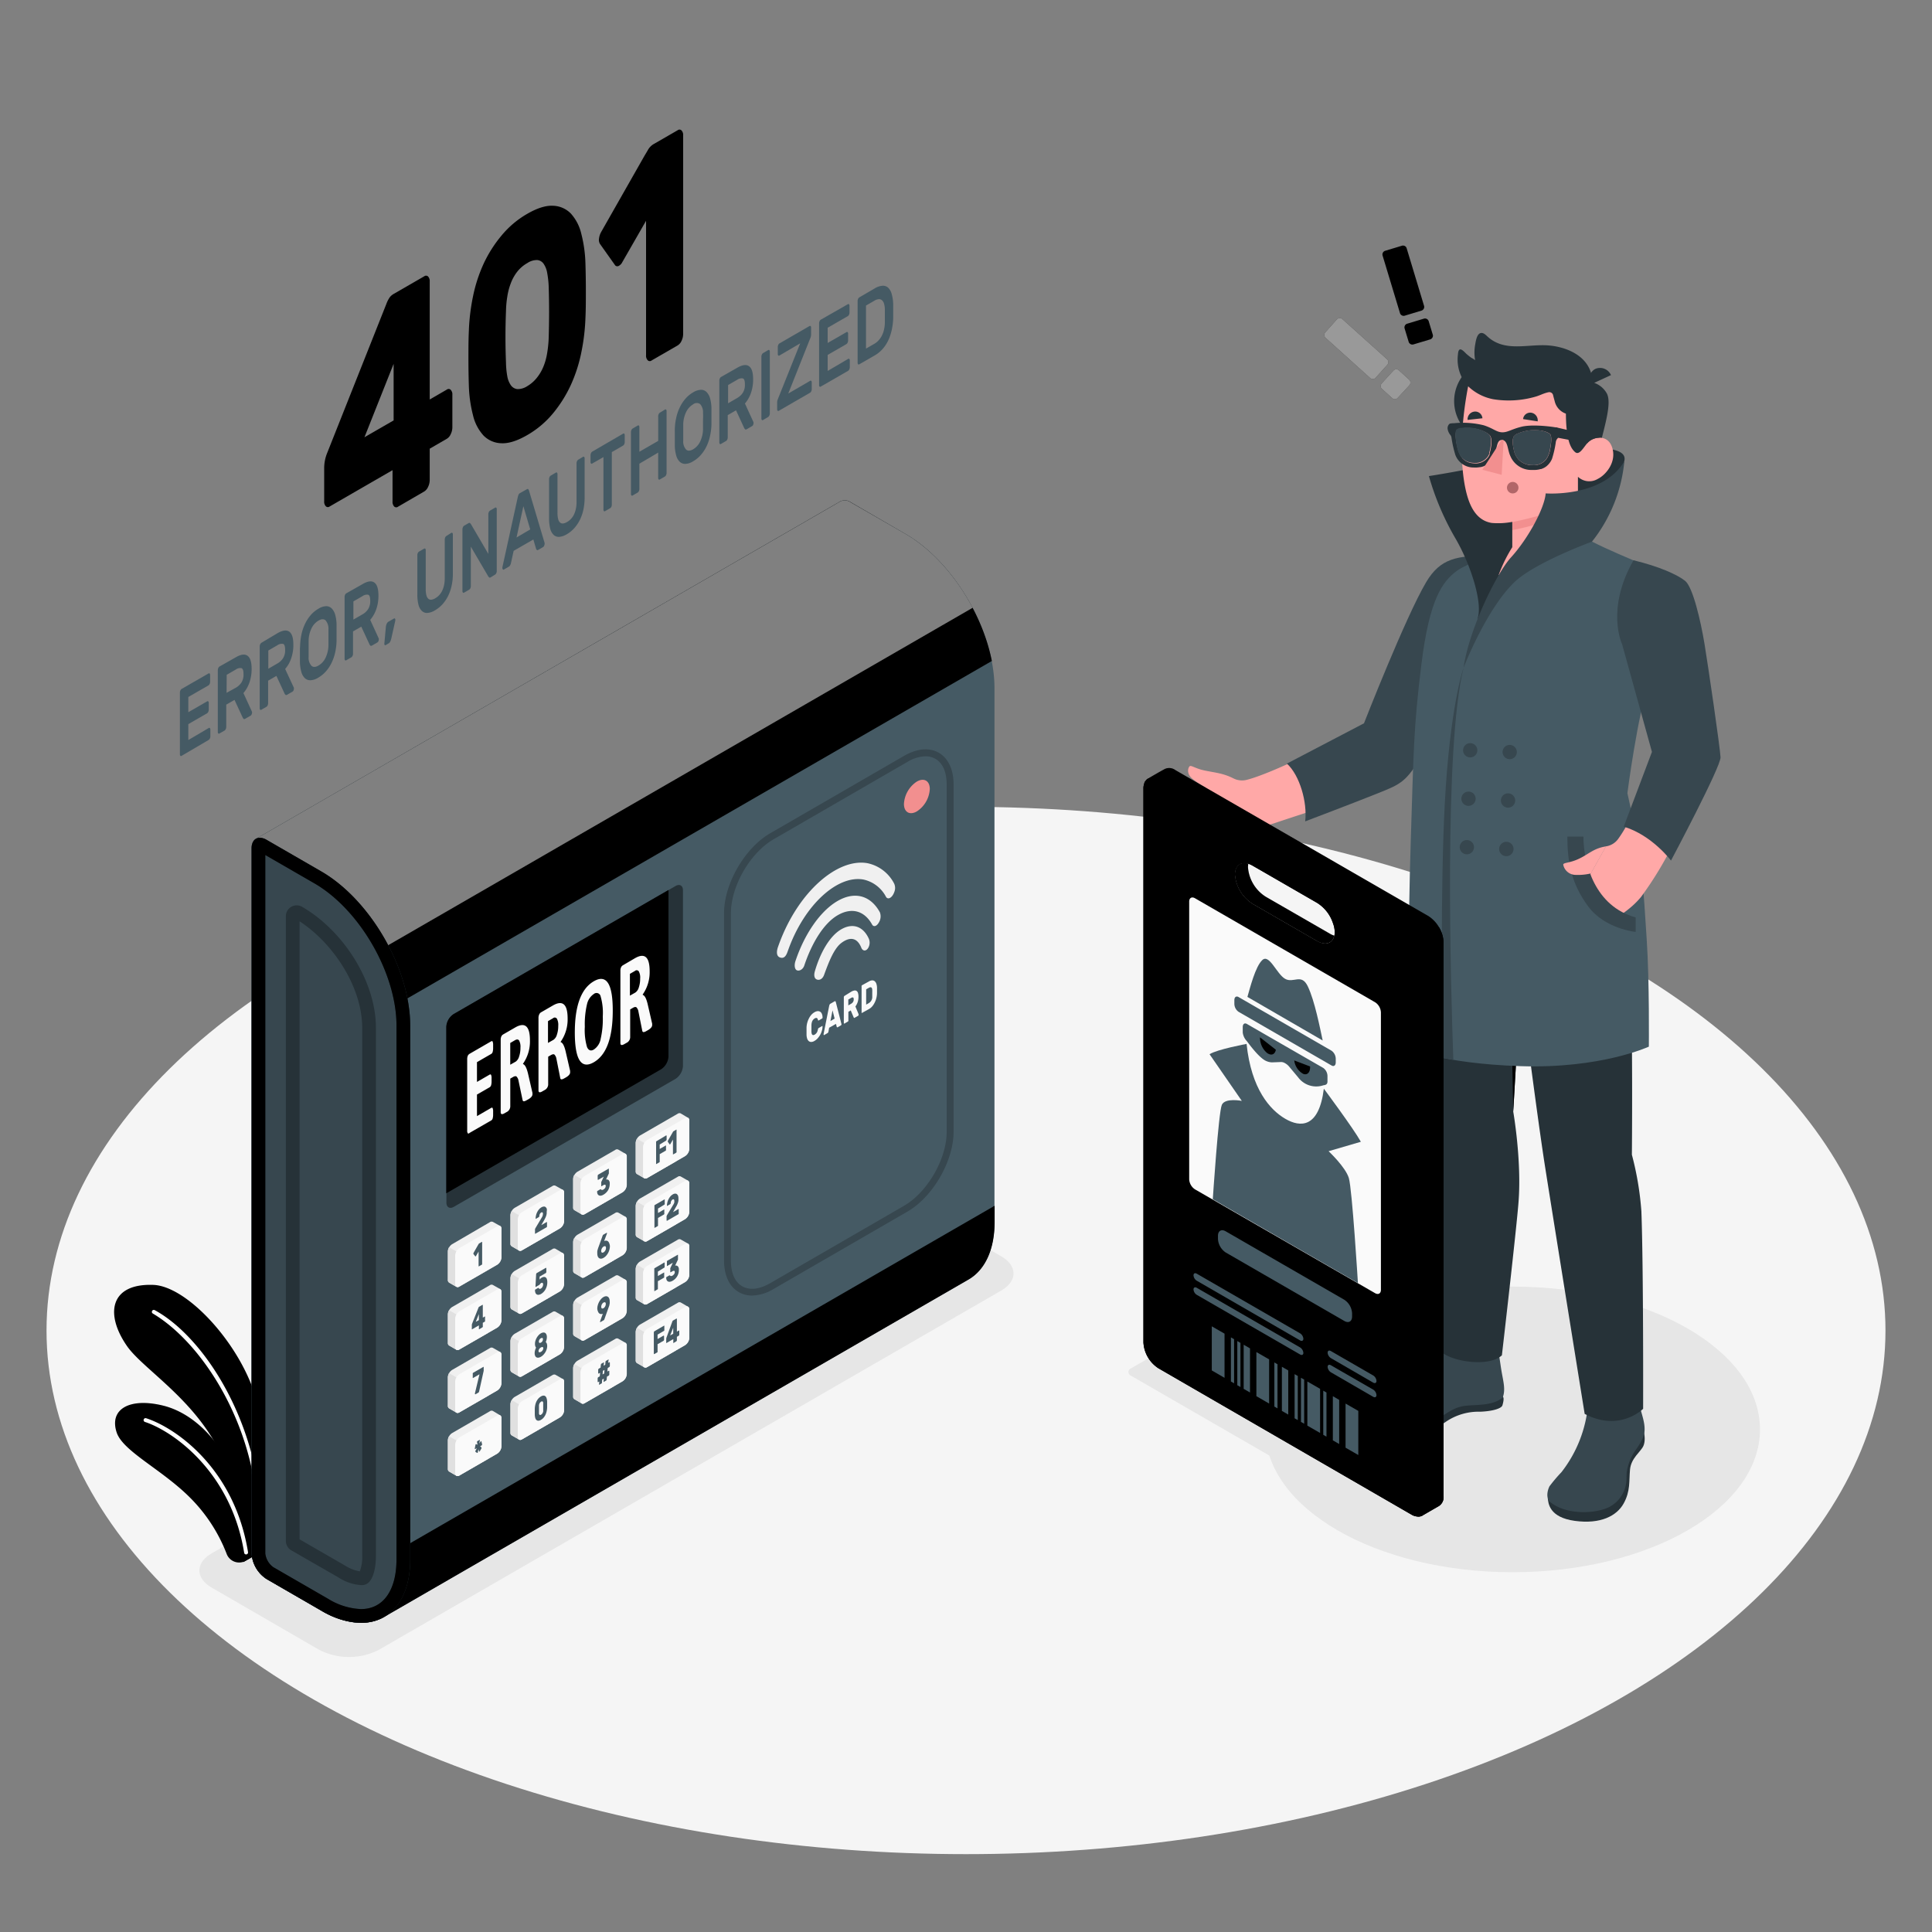 <svg xmlns="http://www.w3.org/2000/svg" viewBox="0 0 500 500">
    <rect x="0" y="0" width="500" height="500" fill="#808080" stroke="none"/>
    <g id="freepik--Floor--inject-2">
        <ellipse id="freepik--floor--inject-2" cx="250" cy="344.33" rx="237.96" ry="135.52"
                 style="fill:#f5f5f5"/>
    </g>
    <g id="freepik--Shadows--inject-2">
        <ellipse id="freepik--Shadow--inject-2" cx="391.46" cy="369.93" rx="64.02" ry="36.96"
                 style="fill:#e6e6e6"/>
        <path id="freepik--shadow--inject-2"
              d="M367.87,399.42,292.65,356a1,1,0,0,1,0-1.84l5.8-3.35a3.52,3.52,0,0,1,3.19,0l75.22,43.43a1,1,0,0,1,0,1.84l-5.81,3.35A3.5,3.5,0,0,1,367.87,399.42Z"
              style="fill:#e6e6e6"/>
        <path id="freepik--shadow--inject-2"
              d="M54.79,410.87,82.65,427A17,17,0,0,0,98,427l161.11-93c4.24-2.45,4.24-6.42,0-8.87L231.25,309a17,17,0,0,0-15.36,0L54.79,402C50.55,404.45,50.55,408.42,54.79,410.87Z"
              style="fill:#e6e6e6"/>
    </g>
    <g id="freepik--Plant--inject-2">
        <g id="freepik--Plants--inject-2">
            <path d="M70.55,399.89c.44-11.46.75-22.81-4.67-39.26-4.55-13.81-17.71-27.79-26.21-28.1-11.23-.41-12.56,7.57-6.78,15.86,4.28,6.13,18.34,14.19,24.82,29.14a66.84,66.84,0,0,1,5.23,26.76Z"
                  style="fill:#current"/>
            <path d="M67.12,396.9a.49.49,0,0,1-.38-.48c.6-25.91-13.95-48.66-27.19-56.48a.5.5,0,1,1,.51-.87c13.08,7.14,27.76,30.11,27.69,57.33a.51.51,0,0,1-.49.52A.34.34,0,0,1,67.12,396.9Z"
                  style="fill:#fff"/>
            <path d="M63.64,403.89a3.44,3.44,0,0,1-5-1.81,41.77,41.77,0,0,0-9.46-14.5c-7.31-7.33-17.42-12-19-16.91-1.94-6,3.36-9,11.94-6.92,10.31,2.47,21.88,14.87,23.21,39.16Z"
                  style="fill:#current"/>
            <g style="opacity:0.1">
                <path d="M63.64,403.89a3.44,3.44,0,0,1-5-1.81,41.77,41.77,0,0,0-9.46-14.5c-7.31-7.33-17.42-12-19-16.91-1.94-6,3.36-9,11.94-6.92,10.31,2.47,21.88,14.87,23.21,39.16Z"/>
            </g>
            <path d="M63.56,402.27a.5.5,0,0,1-.37-.41C59.75,380.58,44.4,370.23,37.52,368a.51.51,0,0,1-.33-.64.5.5,0,0,1,.64-.32C45.44,369.5,60.68,380,64.19,401.7a.51.51,0,0,1-.42.58A.72.72,0,0,1,63.56,402.27Z"
                  style="fill:#fff"/>
        </g>
    </g>
    <g id="freepik--card-reader--inject-2">
        <g id="freepik--card-reader--inject-2">
            <path d="M99.42,418.44c-4.17,2.41-9.93,2.07-16.3-1.61L69,408.65A8.48,8.48,0,0,1,65.12,402V219.57a2.69,2.69,0,0,1,1.11-2.48l151.26-87.33a2.69,2.69,0,0,1,2.72.26l14.16,8.18c12.72,7.35,23,25.21,23,39.9V316.21c0,7.35-2.59,12.52-6.77,14.92Z"
                  style="fill:#455a64"/>
            <path d="M256.69,171.06c-2.55-12.95-11.57-26.65-22.32-32.86L220.21,130a2.69,2.69,0,0,0-2.72-.26L66.23,217.09a2.69,2.69,0,0,0-1.11,2.48v20.51l36,20.79Z"
                  style="fill:#current"/>
            <path d="M251.71,157.3l-165,95.26L65.12,240.08V219.57a2.69,2.69,0,0,1,1.11-2.48l151.26-87.33a2.65,2.65,0,0,1,2.71.27l14.17,8.17C241.28,142.2,247.49,149.29,251.71,157.3Z"
                  style="fill:#fff;opacity:0.5"/>
            <path d="M257.41,316.21v-4.16L101.13,402.28l-36-20.8V402A8.48,8.48,0,0,0,69,408.65l14.16,8.18c6.37,3.68,12.13,4,16.3,1.61l151.22-87.31C254.82,328.73,257.41,323.56,257.41,316.21Z"
                  style="fill:#current"/>
            <path d="M117.45,262.43l57.38-33.13c1.06-.62,1.92-.12,1.92,1.1v45.47a4.25,4.25,0,0,1-1.91,3.33l-57.39,33.13c-1.06.61-1.92.11-1.92-1.11V265.75A4.24,4.24,0,0,1,117.45,262.43Z"
                  style="fill:#263238"/>
            <path d="M173,273.41V230.33l-55.59,32.1a4.24,4.24,0,0,0-1.92,3.32v43.08l55.6-32.1A4.23,4.23,0,0,0,173,273.41Z"
                  style="fill:#current"/>
            <path d="M121.06,293.29a1.23,1.23,0,0,1-.15-.75V274.17a2.38,2.38,0,0,1,.15-.93,1.19,1.19,0,0,1,.49-.53l5.57-3.22c.18-.1.31-.07.38.09a2.25,2.25,0,0,1,.12.89v.76a3.46,3.46,0,0,1-.12,1,.83.83,0,0,1-.38.53l-3.68,2.12V280l3.28-1.89c.18-.1.31-.07.38.09a2.19,2.19,0,0,1,.12.88v.77a3.46,3.46,0,0,1-.12,1,.86.86,0,0,1-.38.53l-3.28,1.89v5.58l3.7-2.14c.17-.09.29-.07.36.09a2.21,2.21,0,0,1,.12.9v.76a3.48,3.48,0,0,1-.12,1,.83.83,0,0,1-.36.5l-5.59,3.22C121.33,293.39,121.16,293.4,121.06,293.29Z"
                  style="fill:#fafafa"/>
            <path d="M129.58,287.83V269.16a2.23,2.23,0,0,1,.16-.92,1.18,1.18,0,0,1,.51-.55l3.07-1.77q3.83-2.22,3.83,3.36a10.07,10.07,0,0,1-1.79,6v.11c.51.14.94,1,1.29,2.45l1.15,5a1.36,1.36,0,0,0,0,.17,1.09,1.09,0,0,1,0,.18c0,.45-.34.87-1,1.27l-.56.31c-.6.35-.92.32-1-.1l-1.05-5a2,2,0,0,0-.52-1.07c-.2-.14-.5-.1-.91.14l-.7.4v7.25a1.69,1.69,0,0,1-1,1.44l-.52.3C129.91,288.49,129.58,288.39,129.58,287.83Zm3.87-13.07a2.38,2.38,0,0,0,.88-1.3,6.81,6.81,0,0,0,.36-2.32,3.42,3.42,0,0,0-.35-1.87c-.24-.3-.56-.33-1-.1l-1.29.75v5.63Z"
                  style="fill:#fafafa"/>
            <path d="M139.36,282.18V263.51a2.18,2.18,0,0,1,.16-.91A1.21,1.21,0,0,1,140,262l3.07-1.77c2.55-1.48,3.83-.35,3.83,3.36a10.07,10.07,0,0,1-1.79,6v.12c.51.13.94.95,1.29,2.45l1.15,5a1.36,1.36,0,0,0,0,.17,1.09,1.09,0,0,1,0,.18c0,.45-.34.87-1,1.27l-.56.32c-.59.34-.93.31-1-.1L144,274a2,2,0,0,0-.52-1.08c-.2-.14-.5-.09-.91.14l-.7.41v7.25a1.69,1.69,0,0,1-1,1.43l-.52.3C139.69,282.84,139.36,282.75,139.36,282.18Zm3.87-13.07a2.35,2.35,0,0,0,.88-1.29,6.91,6.91,0,0,0,.36-2.33,3.35,3.35,0,0,0-.35-1.86.66.66,0,0,0-1-.11l-1.3.75v5.64Z"
                  style="fill:#fafafa"/>
            <path d="M148.76,267.24q0-10.44,4.92-13.29t4.9,7.63q0,10.5-4.9,13.33T148.76,267.24Zm6.67,1.71a22.8,22.8,0,0,0,.57-5.89,15.44,15.44,0,0,0-.56-5.21,1.08,1.08,0,0,0-1.74-.62,4.3,4.3,0,0,0-1.78,2.65,22.52,22.52,0,0,0-.57,5.87,15.59,15.59,0,0,0,.57,5.23c.39.88,1,1.1,1.78.63A4.22,4.22,0,0,0,155.43,269Z"
                  style="fill:#fafafa"/>
            <path d="M160.56,269.94V251.27a2.18,2.18,0,0,1,.16-.91,1.21,1.21,0,0,1,.51-.56L164.3,248c2.55-1.48,3.83-.35,3.83,3.36a10.07,10.07,0,0,1-1.79,6v.12c.51.13.94.95,1.29,2.45l1.15,5a1.36,1.36,0,0,0,0,.17,1.1,1.1,0,0,1,0,.18c0,.45-.35.87-1,1.27l-.56.32c-.59.34-.92.31-1-.1l-1-5a2,2,0,0,0-.52-1.08c-.2-.14-.5-.1-.91.14l-.7.41v7.25a1.68,1.68,0,0,1-1,1.43l-.52.3C160.89,270.6,160.56,270.51,160.56,269.94Zm3.87-13.07a2.35,2.35,0,0,0,.88-1.29,6.91,6.91,0,0,0,.36-2.33,3.35,3.35,0,0,0-.35-1.86.66.66,0,0,0-1-.11l-1.3.75v5.64Z"
                  style="fill:#fafafa"/>
            <path d="M127.55,316.22a.79.79,0,0,0-.77.08L117,322a2.43,2.43,0,0,0-1.09,1.89v7.35a.76.76,0,0,0,.32.71c.19.12,1.7,1,1.89,1.09a.75.75,0,0,0,.78-.07l9.79-5.65a2.43,2.43,0,0,0,1.09-1.89V318a.76.76,0,0,0-.32-.71Z"
                  style="fill:#f0f0f0"/>
            <path d="M116.22,331.9c.19.12,1.7,1,1.89,1.09a.75.75,0,0,0,.78-.07l7.46-4.31-10.13-5.84a2.2,2.2,0,0,0-.32,1.07v7.35A.76.76,0,0,0,116.22,331.9Z"
                  style="fill:#e0e0e0"/>
            <path d="M117.8,324.94v7.35c0,.7.49,1,1.09.63l9.79-5.65a2.43,2.43,0,0,0,1.09-1.89V318c0-.7-.49-1-1.09-.63L118.89,323A2.43,2.43,0,0,0,117.8,324.94Z"
                  style="fill:#fafafa"/>
            <path d="M122.52,324.54a.35.35,0,0,1,0-.16.64.64,0,0,1,.06-.18l1.18-2.07.11-.18a.41.41,0,0,1,.14-.15l.67-.39s.08,0,.1,0a.18.18,0,0,1,0,.14V327a.41.41,0,0,1,0,.18.23.23,0,0,1-.1.13l-.72.41a.07.07,0,0,1-.1,0s0-.07,0-.13V323.9l-.66,1.13c0,.06-.06.1-.1.11s-.08,0-.1,0Z"
                  style="fill:#455a64"/>
            <path d="M143.76,306.87a.77.77,0,0,0-.78.07l-9.78,5.65a2.42,2.42,0,0,0-1.1,1.9v7.35a.76.76,0,0,0,.32.7l1.9,1.1a.76.76,0,0,0,.78-.08l9.78-5.64A2.42,2.42,0,0,0,146,316v-7.35a.78.78,0,0,0-.33-.71Z"
                  style="fill:#f0f0f0"/>
            <path d="M132.42,322.54l1.9,1.1a.76.76,0,0,0,.78-.08l7.45-4.3-10.13-5.85a2.32,2.32,0,0,0-.32,1.08v7.35A.76.76,0,0,0,132.42,322.54Z"
                  style="fill:#e0e0e0"/>
            <path d="M134,315.58v7.35c0,.7.49,1,1.1.63l9.78-5.64A2.42,2.42,0,0,0,146,316v-7.35c0-.7-.49-1-1.1-.63l-9.78,5.65A2.41,2.41,0,0,0,134,315.58Z"
                  style="fill:#fafafa"/>
            <path d="M141.48,313.59a4,4,0,0,1,0,.49,3.34,3.34,0,0,1-.11.51,5.4,5.4,0,0,1-.21.54c-.09.19-.19.39-.31.61l-.77,1.33,1.37-.79a.09.09,0,0,1,.11,0s0,.07,0,.13v.89a.43.43,0,0,1,0,.19.36.36,0,0,1-.11.13l-2.89,1.66a.08.08,0,0,1-.1,0,.2.2,0,0,1,0-.14v-.72a1.5,1.5,0,0,1,0-.29,1.34,1.34,0,0,1,.12-.3l1.64-2.75a2,2,0,0,0,.24-.54,1.81,1.81,0,0,0,.05-.38.86.86,0,0,0,0-.15.36.36,0,0,0-.07-.18.24.24,0,0,0-.14-.1.37.37,0,0,0-.24.07.88.88,0,0,0-.25.22,1.82,1.82,0,0,0-.15.27,1.17,1.17,0,0,0-.07.25l0,.18a.52.52,0,0,1-.08.2.49.49,0,0,1-.14.11l-.67.39a.06.06,0,0,1-.08,0,.14.14,0,0,1,0-.11,3.53,3.53,0,0,1,.1-.76,3.46,3.46,0,0,1,.28-.8,3.57,3.57,0,0,1,.47-.74,2.73,2.73,0,0,1,.66-.56,1.45,1.45,0,0,1,.64-.2.65.65,0,0,1,.46.17,1,1,0,0,1,.29.47A2.4,2.4,0,0,1,141.48,313.59Z"
                  style="fill:#455a64"/>
            <path d="M160,297.51a.76.76,0,0,0-.77.08l-9.79,5.65a2.41,2.41,0,0,0-1.09,1.89v7.35a.77.77,0,0,0,.32.71l1.89,1.09a.77.77,0,0,0,.78-.07l9.79-5.65a2.43,2.43,0,0,0,1.09-1.9v-7.35a.75.75,0,0,0-.32-.7Z"
                  style="fill:#f0f0f0"/>
            <path d="M148.63,313.19l1.89,1.09a.77.77,0,0,0,.78-.07l7.46-4.31-10.13-5.85a2.24,2.24,0,0,0-.32,1.08v7.35A.77.77,0,0,0,148.63,313.19Z"
                  style="fill:#e0e0e0"/>
            <path d="M150.21,306.23v7.35c0,.69.49,1,1.09.63l9.79-5.65a2.43,2.43,0,0,0,1.09-1.9v-7.35c0-.69-.49-1-1.09-.63l-9.79,5.65A2.43,2.43,0,0,0,150.21,306.23Z"
                  style="fill:#fafafa"/>
            <path d="M157.46,302.47a.08.08,0,0,1,.11,0s0,.07,0,.13v.89a.43.43,0,0,1,0,.19,1.47,1.47,0,0,1-.07.17l-.66,1.41a.77.77,0,0,1,.69.17,1.18,1.18,0,0,1,.27.9,3.33,3.33,0,0,1-.42,1.68,3.37,3.37,0,0,1-1.2,1.17,1.8,1.8,0,0,1-.69.26.81.81,0,0,1-.51-.09.69.69,0,0,1-.32-.35,1.13,1.13,0,0,1-.12-.54.4.4,0,0,1,0-.15.22.22,0,0,1,.09-.1l.69-.4a.14.14,0,0,1,.17,0l.14.09a.27.27,0,0,0,.19.06.6.6,0,0,0,.33-.11,1.38,1.38,0,0,0,.44-.39.87.87,0,0,0,.17-.52c0-.2-.06-.31-.17-.34a.7.7,0,0,0-.44.12l-.45.26a.08.08,0,0,1-.1,0,.2.2,0,0,1,0-.14v-.72a.65.65,0,0,1,0-.19,1.59,1.59,0,0,1,.08-.18l.58-1.24-1.43.82s-.08,0-.1,0a.18.18,0,0,1-.05-.14v-.89a.41.41,0,0,1,.05-.18.2.2,0,0,1,.1-.13Z"
                  style="fill:#455a64"/>
            <path d="M176.17,288.15a.79.79,0,0,0-.77.08l-9.79,5.65a2.43,2.43,0,0,0-1.09,1.9v7.34a.78.78,0,0,0,.31.71l1.9,1.1a.78.78,0,0,0,.78-.08l9.78-5.65a2.4,2.4,0,0,0,1.1-1.89V290a.78.78,0,0,0-.32-.71Z"
                  style="fill:#f0f0f0"/>
            <path d="M164.83,303.83l1.9,1.09a.75.75,0,0,0,.78-.07l7.46-4.3-10.13-5.85a2.21,2.21,0,0,0-.32,1.08v7.34A.78.78,0,0,0,164.83,303.83Z"
                  style="fill:#e0e0e0"/>
            <path d="M166.41,296.87v7.35c0,.7.49,1,1.1.63l9.78-5.65a2.4,2.4,0,0,0,1.1-1.89V290c0-.7-.49-1-1.1-.63L167.51,295A2.38,2.38,0,0,0,166.41,296.87Z"
                  style="fill:#fafafa"/>
            <path d="M172.37,293.86a.08.08,0,0,1,.1,0,.18.18,0,0,1,.05.14v.89a.41.41,0,0,1-.05.18.24.24,0,0,1-.1.13l-1.64,1v1.15l1.53-.88a.07.07,0,0,1,.1,0,.16.16,0,0,1,0,.13v.89a.45.45,0,0,1,0,.19.34.34,0,0,1-.1.13l-1.53.88v1.82a.39.39,0,0,1,0,.18.29.29,0,0,1-.11.13l-.71.41a.09.09,0,0,1-.11,0,.2.2,0,0,1,0-.14v-5.44a.46.46,0,0,1,0-.19.26.26,0,0,1,.11-.12Z"
                  style="fill:#455a64"/>
            <path d="M172.83,295.49a.17.17,0,0,1,0-.15.6.6,0,0,1,.06-.19l1.18-2.06a1.8,1.8,0,0,1,.1-.18.36.36,0,0,1,.15-.15l.67-.39a.08.08,0,0,1,.1,0,.17.17,0,0,1,0,.13V298a.43.43,0,0,1,0,.19.49.49,0,0,1-.1.13l-.72.41a.09.09,0,0,1-.11,0,.22.22,0,0,1,0-.13v-3.68l-.65,1.13a.23.23,0,0,1-.11.11.1.1,0,0,1-.1,0Z"
                  style="fill:#455a64"/>
            <path d="M127.55,332.54a.76.76,0,0,0-.77.07L117,338.26a2.43,2.43,0,0,0-1.09,1.9v7.35a.77.77,0,0,0,.32.71c.19.11,1.7,1,1.89,1.09a.76.76,0,0,0,.78-.08l9.79-5.64a2.43,2.43,0,0,0,1.09-1.9v-7.35a.77.77,0,0,0-.32-.71Z"
                  style="fill:#f0f0f0"/>
            <path d="M116.22,348.22c.19.11,1.7,1,1.89,1.09a.76.76,0,0,0,.78-.08l7.46-4.3-10.13-5.85a2.21,2.21,0,0,0-.32,1.08v7.35A.77.77,0,0,0,116.22,348.22Z"
                  style="fill:#e0e0e0"/>
            <path d="M117.8,341.25v7.35c0,.7.49,1,1.09.63l9.79-5.64a2.43,2.43,0,0,0,1.09-1.9v-7.35c0-.7-.49-1-1.09-.63l-9.79,5.65A2.43,2.43,0,0,0,117.8,341.25Z"
                  style="fill:#fafafa"/>
            <path d="M124.05,344a.09.09,0,0,1-.11,0,.22.22,0,0,1,0-.13V343l-1.72,1a.09.09,0,0,1-.11,0,.2.2,0,0,1,0-.14v-.89a1,1,0,0,1,.07-.4l1.64-4.12a.59.59,0,0,1,.09-.18.35.35,0,0,1,.11-.09l.82-.48s.08,0,.11,0a.17.17,0,0,1,0,.13V341l.47-.27a.08.08,0,0,1,.11,0,.2.2,0,0,1,0,.14v.89a.39.39,0,0,1,0,.18.25.25,0,0,1-.11.13l-.47.27v.86a.41.41,0,0,1,0,.19.28.28,0,0,1-.11.13Zm-.12-2.36v-1.55l-.8,2Z"
                  style="fill:#455a64"/>
            <path d="M143.76,323.18a.78.78,0,0,0-.78.08l-9.78,5.65a2.4,2.4,0,0,0-1.1,1.89v7.35a.79.79,0,0,0,.32.71l1.9,1.09a.77.77,0,0,0,.78-.07l9.78-5.65a2.42,2.42,0,0,0,1.1-1.9V325a.76.76,0,0,0-.33-.7Z"
                  style="fill:#f0f0f0"/>
            <path d="M132.42,338.86l1.9,1.09a.77.77,0,0,0,.78-.07l7.45-4.31-10.13-5.85a2.35,2.35,0,0,0-.32,1.08v7.35A.79.79,0,0,0,132.42,338.86Z"
                  style="fill:#e0e0e0"/>
            <path d="M134,331.9v7.35c0,.69.49,1,1.1.63l9.78-5.65a2.42,2.42,0,0,0,1.1-1.9V325c0-.69-.49-1-1.1-.63L135.1,330A2.42,2.42,0,0,0,134,331.9Z"
                  style="fill:#fafafa"/>
            <path d="M139.4,333.35l.09.11a.31.31,0,0,0,.11.09.27.27,0,0,0,.16,0,.66.66,0,0,0,.22-.08.87.87,0,0,0,.22-.17,1.14,1.14,0,0,0,.18-.25,1,1,0,0,0,.13-.3,1.29,1.29,0,0,0,.05-.35.41.41,0,0,0-.15-.38c-.09-.07-.23-.05-.39.05a.72.72,0,0,0-.15.11,1.58,1.58,0,0,0-.12.15l-.11.13a.29.29,0,0,1-.08.08l-.86.49a.08.08,0,0,1-.11,0,.15.15,0,0,1,0-.14l.16-3.1a.49.49,0,0,1,.05-.19.2.2,0,0,1,.1-.12l2.34-1.35a.08.08,0,0,1,.1,0,.2.2,0,0,1,.05.14v.89a.45.45,0,0,1-.05.19.25.25,0,0,1-.1.12l-1.59.92,0,.78a1.79,1.79,0,0,1,.51-.49,1.56,1.56,0,0,1,.59-.21.75.75,0,0,1,.47.12.94.94,0,0,1,.31.44,2.5,2.5,0,0,1,.11.79,3.77,3.77,0,0,1-.12,1,4.31,4.31,0,0,1-.34.85,3.25,3.25,0,0,1-.51.69,2.9,2.9,0,0,1-.62.5,1.57,1.57,0,0,1-.67.23.72.72,0,0,1-.49-.11.73.73,0,0,1-.31-.39,1.56,1.56,0,0,1-.12-.6.28.28,0,0,1,0-.15.24.24,0,0,1,.08-.11l.7-.4a.13.13,0,0,1,.13,0A.15.15,0,0,1,139.4,333.35Z"
                  style="fill:#455a64"/>
            <path d="M160,313.82a.79.79,0,0,0-.77.08l-9.79,5.65a2.43,2.43,0,0,0-1.09,1.9v7.35a.75.75,0,0,0,.32.7l1.89,1.1a.78.78,0,0,0,.78-.08l9.79-5.65a2.41,2.41,0,0,0,1.09-1.89v-7.35a.76.76,0,0,0-.32-.71Z"
                  style="fill:#f0f0f0"/>
            <path d="M148.63,329.5l1.89,1.1a.78.78,0,0,0,.78-.08l7.46-4.3-10.13-5.85a2.21,2.21,0,0,0-.32,1.08v7.35A.75.75,0,0,0,148.63,329.5Z"
                  style="fill:#e0e0e0"/>
            <path d="M150.21,322.54v7.35c0,.7.49,1,1.09.63l9.79-5.65a2.41,2.41,0,0,0,1.09-1.89v-7.35c0-.7-.49-1-1.09-.63l-9.79,5.65A2.4,2.4,0,0,0,150.21,322.54Z"
                  style="fill:#fafafa"/>
            <path d="M157.84,322.43a3.42,3.42,0,0,1-.13,1,3.68,3.68,0,0,1-.35.87,4.27,4.27,0,0,1-.52.72,2.61,2.61,0,0,1-.63.5,1.45,1.45,0,0,1-.62.22.89.89,0,0,1-.52-.12.93.93,0,0,1-.36-.45,2.1,2.1,0,0,1-.13-.82,2.74,2.74,0,0,1,0-.5c0-.15.06-.31.1-.45s.08-.29.13-.43.09-.26.14-.38l1-2.77.06-.14a.28.28,0,0,1,.11-.13l.87-.5s.06,0,.08,0a.16.16,0,0,1,0,.11.15.15,0,0,1,0,.07.43.43,0,0,1,0,.05l-.72,1.9a1.26,1.26,0,0,1,.55-.1.75.75,0,0,1,.44.17,1.07,1.07,0,0,1,.31.46A2.31,2.31,0,0,1,157.84,322.43Zm-2.25,1.3a.67.67,0,0,0,.06.3.29.29,0,0,0,.14.15.27.27,0,0,0,.2,0,.65.65,0,0,0,.22-.08,1,1,0,0,0,.23-.19,1.06,1.06,0,0,0,.2-.26,1.34,1.34,0,0,0,.14-.32,1.36,1.36,0,0,0,.05-.36.76.76,0,0,0-.05-.29.32.32,0,0,0-.14-.16.33.33,0,0,0-.2,0,.79.79,0,0,0-.23.08,1.74,1.74,0,0,0-.22.18,1.35,1.35,0,0,0-.2.27,1.15,1.15,0,0,0-.14.32A1.13,1.13,0,0,0,155.59,323.73Z"
                  style="fill:#455a64"/>
            <path d="M127.55,348.82a.76.76,0,0,0-.77.07L117,354.54a2.43,2.43,0,0,0-1.09,1.9v7.35a.75.75,0,0,0,.32.7l1.89,1.1a.78.78,0,0,0,.78-.08l9.79-5.65a2.41,2.41,0,0,0,1.09-1.89v-7.35a.76.76,0,0,0-.32-.71Z"
                  style="fill:#f0f0f0"/>
            <path d="M116.22,364.49l1.89,1.1a.78.78,0,0,0,.78-.08l7.46-4.3-10.13-5.85a2.21,2.21,0,0,0-.32,1.08v7.35A.75.75,0,0,0,116.22,364.49Z"
                  style="fill:#e0e0e0"/>
            <path d="M117.8,357.53v7.35c0,.7.49,1,1.09.63l9.79-5.65a2.41,2.41,0,0,0,1.09-1.89v-7.35c0-.7-.49-1-1.09-.63l-9.79,5.65A2.4,2.4,0,0,0,117.8,357.53Z"
                  style="fill:#fafafa"/>
            <path d="M122.91,360.7a.89.89,0,0,1,0-.11l1.18-4.93-1.63.95a.09.09,0,0,1-.11,0,.23.23,0,0,1,0-.14v-.89a.58.58,0,0,1,0-.18.25.25,0,0,1,.11-.13l2.61-1.51a.09.09,0,0,1,.11,0s0,.07,0,.13v.78a2.28,2.28,0,0,1-.09.48L124,360.09l-.06.17a.34.34,0,0,1-.1.13l-.77.44a.06.06,0,0,1-.09,0S122.91,360.76,122.91,360.7Z"
                  style="fill:#455a64"/>
            <path d="M143.76,339.46a.76.76,0,0,0-.78.08l-9.78,5.64a2.42,2.42,0,0,0-1.1,1.9v7.35a.79.79,0,0,0,.32.71l1.9,1.09a.77.77,0,0,0,.78-.07l9.78-5.65a2.42,2.42,0,0,0,1.1-1.9v-7.35a.78.78,0,0,0-.33-.71Z"
                  style="fill:#f0f0f0"/>
            <path d="M132.42,355.14l1.9,1.09a.77.77,0,0,0,.78-.07l7.45-4.31L132.42,346a2.32,2.32,0,0,0-.32,1.08v7.35A.79.79,0,0,0,132.42,355.14Z"
                  style="fill:#e0e0e0"/>
            <path d="M134,348.17v7.35c0,.7.49,1,1.1.64l9.78-5.65a2.42,2.42,0,0,0,1.1-1.9v-7.35c0-.7-.49-1-1.1-.63l-9.78,5.65A2.41,2.41,0,0,0,134,348.17Z"
                  style="fill:#fafafa"/>
            <path d="M138.45,347.8a2.91,2.91,0,0,1,.12-.82,4.18,4.18,0,0,1,.34-.78,3.53,3.53,0,0,1,.49-.66,2.39,2.39,0,0,1,.59-.48,1.48,1.48,0,0,1,.59-.2.79.79,0,0,1,.49.09.88.88,0,0,1,.33.4,1.5,1.5,0,0,1,.13.68,2.91,2.91,0,0,1-.08.66,3,3,0,0,1-.22.64.92.92,0,0,1,.28.38,1.89,1.89,0,0,1,.1.63,2.66,2.66,0,0,1-.13.83,3.54,3.54,0,0,1-.86,1.46,2.72,2.72,0,0,1-.63.5,1.66,1.66,0,0,1-.64.23.86.86,0,0,1-.51-.08.77.77,0,0,1-.34-.39,1.53,1.53,0,0,1-.13-.68,2.64,2.64,0,0,1,.1-.74,2.82,2.82,0,0,1,.27-.7,1,1,0,0,1-.21-.39A1.93,1.93,0,0,1,138.45,347.8Zm.93,1.84a.34.34,0,0,0,.15.33c.1,0,.25,0,.46-.11a1.15,1.15,0,0,0,.45-.42.92.92,0,0,0,.16-.5.31.31,0,0,0-.16-.32c-.09-.05-.25,0-.45.1a1.2,1.2,0,0,0-.46.43A1,1,0,0,0,139.38,349.64Zm.08-2.44a.35.35,0,0,0,.14.33c.1.06.22,0,.39-.06a1.09,1.09,0,0,0,.39-.38,1,1,0,0,0,.13-.49c0-.16,0-.28-.13-.33s-.23,0-.39.06a1,1,0,0,0-.39.38A1,1,0,0,0,139.46,347.2Z"
                  style="fill:#455a64"/>
            <path d="M160,330.1a.76.76,0,0,0-.77.08l-9.79,5.65a2.43,2.43,0,0,0-1.09,1.89v7.35a.77.77,0,0,0,.32.71l1.89,1.09a.75.75,0,0,0,.78-.07l9.79-5.65a2.43,2.43,0,0,0,1.09-1.89v-7.35a.76.76,0,0,0-.32-.71Z"
                  style="fill:#f0f0f0"/>
            <path d="M148.63,345.78l1.89,1.09a.75.75,0,0,0,.78-.07l7.46-4.31-10.13-5.85a2.24,2.24,0,0,0-.32,1.08v7.35A.77.77,0,0,0,148.63,345.78Z"
                  style="fill:#e0e0e0"/>
            <path d="M150.21,338.82v7.35c0,.7.49,1,1.09.63l9.79-5.65a2.43,2.43,0,0,0,1.09-1.89v-7.35c0-.7-.49-1-1.09-.64l-9.79,5.65A2.43,2.43,0,0,0,150.21,338.82Z"
                  style="fill:#fafafa"/>
            <path d="M154.58,338.74a3.43,3.43,0,0,1,.14-1,4.19,4.19,0,0,1,.36-.87,3.79,3.79,0,0,1,.51-.71,2.44,2.44,0,0,1,.6-.49,1.43,1.43,0,0,1,.59-.2.82.82,0,0,1,.52.12.93.93,0,0,1,.36.45,2.06,2.06,0,0,1,.13.8,2.35,2.35,0,0,1,0,.47,3.26,3.26,0,0,1-.09.45c0,.14-.08.28-.13.42s-.09.27-.14.39l-1,2.82a1,1,0,0,0-.06.14.28.28,0,0,1-.11.13l-.87.5a.06.06,0,0,1-.08,0,.18.18,0,0,1,0-.11.19.19,0,0,1,0-.08l0-.05.7-1.92a1.17,1.17,0,0,1-.51.07.69.69,0,0,1-.43-.18,1,1,0,0,1-.3-.45A2.16,2.16,0,0,1,154.58,338.74Zm2.2-1.27a.74.74,0,0,0-.05-.28.35.35,0,0,0-.13-.16.31.31,0,0,0-.19,0,.47.47,0,0,0-.22.07.73.73,0,0,0-.22.18,1.15,1.15,0,0,0-.19.26,1.13,1.13,0,0,0-.13.32,1,1,0,0,0-.05.33.59.59,0,0,0,.05.28.3.3,0,0,0,.13.16.28.28,0,0,0,.19,0,.51.51,0,0,0,.22-.07,1.16,1.16,0,0,0,.22-.18,2.48,2.48,0,0,0,.19-.26,1.53,1.53,0,0,0,.13-.32A1.26,1.26,0,0,0,156.78,337.47Z"
                  style="fill:#455a64"/>
            <path d="M176.17,304.47a.74.74,0,0,0-.77.08l-9.79,5.64a2.43,2.43,0,0,0-1.09,1.9v7.35a.79.79,0,0,0,.31.71l1.9,1.09a.77.77,0,0,0,.78-.07l9.78-5.65a2.42,2.42,0,0,0,1.1-1.9v-7.35a.79.79,0,0,0-.32-.71Z"
                  style="fill:#f0f0f0"/>
            <path d="M164.83,320.15l1.9,1.09a.77.77,0,0,0,.78-.07l7.46-4.31L164.84,311a2.21,2.21,0,0,0-.32,1.08v7.35A.79.79,0,0,0,164.83,320.15Z"
                  style="fill:#e0e0e0"/>
            <path d="M166.41,313.18v7.35c0,.7.49,1,1.1.64l9.78-5.65a2.42,2.42,0,0,0,1.1-1.9v-7.35c0-.7-.49-1-1.1-.63l-9.78,5.65A2.41,2.41,0,0,0,166.41,313.18Z"
                  style="fill:#fafafa"/>
            <path d="M171.92,310.43a.09.09,0,0,1,.11,0,.2.2,0,0,1,0,.14v.89a.39.39,0,0,1,0,.18.25.25,0,0,1-.11.13l-1.63,1v1.15l1.52-.88a.09.09,0,0,1,.11,0,.17.17,0,0,1,0,.13V314a.41.41,0,0,1,0,.19.36.36,0,0,1-.11.13l-1.52.88v1.82a.41.41,0,0,1,0,.18.28.28,0,0,1-.1.13l-.72.41a.08.08,0,0,1-.1,0,.2.2,0,0,1,0-.14v-5.44a.41.41,0,0,1,0-.18.24.24,0,0,1,.1-.13Z"
                  style="fill:#455a64"/>
            <path d="M175.58,310.22a4.15,4.15,0,0,1,0,.49,3.22,3.22,0,0,1-.11.5c-.06.18-.13.36-.21.55a6,6,0,0,1-.32.6l-.76,1.34,1.37-.79s.08,0,.1,0a.2.2,0,0,1,0,.14v.89a.49.49,0,0,1,0,.19.2.2,0,0,1-.1.12l-2.89,1.67a.08.08,0,0,1-.1,0,.17.17,0,0,1-.05-.13v-.73a1.67,1.67,0,0,1,0-.29,1.25,1.25,0,0,1,.12-.3l1.64-2.74a2,2,0,0,0,.24-.54,1.89,1.89,0,0,0,0-.38s0-.09,0-.15a.36.36,0,0,0-.07-.18.24.24,0,0,0-.14-.1.35.35,0,0,0-.24.06.79.79,0,0,0-.25.23,2.43,2.43,0,0,0-.15.26,1.61,1.61,0,0,0-.07.25l0,.18a.71.71,0,0,1-.08.21l-.14.11-.67.39a.06.06,0,0,1-.09,0,.16.16,0,0,1,0-.11,3.61,3.61,0,0,1,.1-.76,3.81,3.81,0,0,1,.75-1.53,2.52,2.52,0,0,1,.66-.56,1.2,1.2,0,0,1,.64-.2.65.65,0,0,1,.46.17,1,1,0,0,1,.29.47A2.4,2.4,0,0,1,175.58,310.22Z"
                  style="fill:#455a64"/>
            <path d="M176.17,320.77a.76.76,0,0,0-.77.07l-9.79,5.65a2.43,2.43,0,0,0-1.09,1.9v7.35a.77.77,0,0,0,.31.7l1.9,1.1a.78.78,0,0,0,.78-.08l9.78-5.65a2.38,2.38,0,0,0,1.1-1.89v-7.35a.79.79,0,0,0-.32-.71Z"
                  style="fill:#f0f0f0"/>
            <path d="M164.83,336.44l1.9,1.1a.78.78,0,0,0,.78-.08l7.46-4.3-10.13-5.85a2.21,2.21,0,0,0-.32,1.08v7.35A.77.77,0,0,0,164.83,336.44Z"
                  style="fill:#e0e0e0"/>
            <path d="M166.41,329.48v7.35c0,.7.49,1,1.1.63l9.78-5.65a2.38,2.38,0,0,0,1.1-1.89v-7.35c0-.7-.49-1-1.1-.63l-9.78,5.65A2.4,2.4,0,0,0,166.41,329.48Z"
                  style="fill:#fafafa"/>
            <path d="M171.89,326.75a.08.08,0,0,1,.11,0s0,.07,0,.13v.89a.43.43,0,0,1,0,.19.22.22,0,0,1-.11.12l-1.63,1v1.15l1.53-.88a.08.08,0,0,1,.1,0,.17.17,0,0,1,0,.13v.9a.39.39,0,0,1,0,.18.36.36,0,0,1-.1.13l-1.53.88v1.82a.72.72,0,0,1,0,.19.26.26,0,0,1-.11.12l-.71.42c-.05,0-.08,0-.11,0a.17.17,0,0,1,0-.13V328.5a.39.39,0,0,1,0-.18.24.24,0,0,1,.11-.13Z"
                  style="fill:#455a64"/>
            <path d="M175.36,324.75a.08.08,0,0,1,.1,0s0,.07,0,.13v.89a.58.58,0,0,1,0,.19l-.07.17-.67,1.41a.79.79,0,0,1,.7.17,1.18,1.18,0,0,1,.27.9,3.17,3.17,0,0,1-1.62,2.85,1.9,1.9,0,0,1-.7.26.84.84,0,0,1-.51-.09.69.69,0,0,1-.32-.35,1.13,1.13,0,0,1-.12-.54.28.28,0,0,1,0-.15.21.21,0,0,1,.08-.1l.69-.4c.08-.05.14-.05.17,0l.14.09a.29.29,0,0,0,.19.06.65.65,0,0,0,.34-.11,1.34,1.34,0,0,0,.43-.39.81.81,0,0,0,.17-.52c0-.2-.05-.31-.17-.33a.6.6,0,0,0-.43.11l-.46.26s-.07,0-.1,0a.2.2,0,0,1,0-.14v-.72a.63.63,0,0,1,0-.19,1.59,1.59,0,0,1,.08-.18l.58-1.24-1.43.83a.08.08,0,0,1-.1,0,.18.18,0,0,1,0-.14v-.89a.41.41,0,0,1,0-.18.24.24,0,0,1,.1-.13Z"
                  style="fill:#455a64"/>
            <path d="M127.55,365.15a.76.76,0,0,0-.77.08L117,370.88a2.4,2.4,0,0,0-1.09,1.89v7.35a.77.77,0,0,0,.32.71c.19.11,1.7,1,1.89,1.09a.77.77,0,0,0,.78-.07l9.79-5.65a2.43,2.43,0,0,0,1.09-1.9V367a.77.77,0,0,0-.32-.71Z"
                  style="fill:#f0f0f0"/>
            <path d="M116.22,380.83c.19.11,1.7,1,1.89,1.09a.77.77,0,0,0,.78-.07l7.46-4.31-10.13-5.85a2.21,2.21,0,0,0-.32,1.08v7.35A.77.77,0,0,0,116.22,380.83Z"
                  style="fill:#e0e0e0"/>
            <path d="M117.8,373.87v7.34c0,.7.49,1,1.09.64l9.79-5.65a2.43,2.43,0,0,0,1.09-1.9V367c0-.69-.49-1-1.09-.63L118.89,372A2.43,2.43,0,0,0,117.8,373.87Z"
                  style="fill:#fafafa"/>
            <path d="M124.05,373.59l.38-.61h0s0,0,0,0h0s.06-.05.09,0,0,0,.07.07l.17.7a.34.34,0,0,1,0,.14.46.46,0,0,1-.07.14h0s0,0,0,0l-.45.31.36.23,0,0h0a.23.23,0,0,1,0,.13.33.33,0,0,1,0,.15l-.44.75a.16.16,0,0,1-.09.08.07.07,0,0,1-.08,0l0-.05-.17-.56-.16.75,0,.07a.44.44,0,0,1-.08.11.09.09,0,0,1-.09,0l-.44-.24a.1.1,0,0,1,0-.1.39.39,0,0,1,0-.15h0v-.06l.36-.64-.46.22h0s0,0-.07-.06a.19.19,0,0,1,0-.13l.17-.9a.35.35,0,0,1,.06-.14c0-.05.06-.07.09-.07h0l.39.16-.13-.6v-.07a.27.27,0,0,1,0-.14.2.2,0,0,1,.08-.11l.55-.32a.06.06,0,0,1,.08,0,.18.18,0,0,1,0,.11.2.2,0,0,1,0,.07Z"
                  style="fill:#455a64"/>
            <path d="M143.76,355.79a.81.81,0,0,0-.78.08l-9.78,5.65a2.41,2.41,0,0,0-1.1,1.89v7.35a.78.78,0,0,0,.32.71l1.9,1.09a.75.75,0,0,0,.78-.07l9.78-5.65A2.41,2.41,0,0,0,146,365V357.6a.77.77,0,0,0-.33-.71Z"
                  style="fill:#f0f0f0"/>
            <path d="M132.42,371.47l1.9,1.09a.75.75,0,0,0,.78-.07l7.45-4.31-10.13-5.84a2.28,2.28,0,0,0-.32,1.07v7.35A.78.78,0,0,0,132.42,371.47Z"
                  style="fill:#e0e0e0"/>
            <path d="M134,364.51v7.35c0,.7.49,1,1.1.63l9.78-5.65A2.41,2.41,0,0,0,146,365V357.6c0-.7-.49-1-1.1-.64l-9.78,5.65A2.42,2.42,0,0,0,134,364.51Z"
                  style="fill:#fafafa"/>
            <path d="M140,361.4a1.3,1.3,0,0,1,.7-.22.71.71,0,0,1,.49.21,1.19,1.19,0,0,1,.29.56,3.29,3.29,0,0,1,.12.81c0,.24,0,.49,0,.75s0,.51,0,.75a4.94,4.94,0,0,1-.12.93,3.79,3.79,0,0,1-.29.9,3.53,3.53,0,0,1-.49.78,2.5,2.5,0,0,1-.7.59,1.31,1.31,0,0,1-.71.22.73.73,0,0,1-.49-.21,1.29,1.29,0,0,1-.29-.56,3.87,3.87,0,0,1-.11-.81c0-.22,0-.47,0-.73s0-.52,0-.77a5.9,5.9,0,0,1,.11-.93,4.31,4.31,0,0,1,.29-.9,3.94,3.94,0,0,1,.49-.78A2.69,2.69,0,0,1,140,361.4Zm.58,3.4c0-.49,0-1,0-1.42a2,2,0,0,0,0-.36.66.66,0,0,0-.09-.25.29.29,0,0,0-.18-.11.5.5,0,0,0-.27.09,1.06,1.06,0,0,0-.45.54,1.89,1.89,0,0,0-.1.36c0,.13,0,.27,0,.41,0,.48,0,.95,0,1.42a3.29,3.29,0,0,0,0,.36.52.52,0,0,0,.1.25.25.25,0,0,0,.18.11.43.43,0,0,0,.27-.09.87.87,0,0,0,.27-.23,1.33,1.33,0,0,0,.18-.31,1.36,1.36,0,0,0,.1-.36A2.73,2.73,0,0,0,140.57,364.8Z"
                  style="fill:#455a64"/>
            <path d="M160,346.44a.76.76,0,0,0-.77.07l-9.79,5.65a2.43,2.43,0,0,0-1.09,1.9v7.35a.75.75,0,0,0,.32.7l1.89,1.1a.78.78,0,0,0,.78-.08l9.79-5.65a2.4,2.4,0,0,0,1.09-1.89v-7.35a.77.77,0,0,0-.32-.71Z"
                  style="fill:#f0f0f0"/>
            <path d="M148.63,362.11l1.89,1.1a.78.78,0,0,0,.78-.08l7.46-4.3L148.63,353a2.21,2.21,0,0,0-.32,1.08v7.35A.75.75,0,0,0,148.63,362.11Z"
                  style="fill:#e0e0e0"/>
            <path d="M150.21,355.15v7.35c0,.7.49,1,1.09.63l9.79-5.65a2.4,2.4,0,0,0,1.09-1.89v-7.35c0-.7-.49-1-1.09-.63l-9.79,5.65A2.41,2.41,0,0,0,150.21,355.15Z"
                  style="fill:#fafafa"/>
            <path d="M157.39,352.7l.29-.16s.08,0,.1,0a.17.17,0,0,1,.05.13v.81a.49.49,0,0,1-.05.19.2.2,0,0,1-.1.12l-.4.24-.09.92.35-.2a.08.08,0,0,1,.1,0,.17.17,0,0,1,.05.13v.81a.45.45,0,0,1-.05.19.25.25,0,0,1-.1.12l-.47.28-.07.75a.75.75,0,0,1-.05.16.22.22,0,0,1-.09.1l-.58.33a.05.05,0,0,1-.08,0,.14.14,0,0,1,0-.11h0l.06-.73-.4.23-.08.76a.33.33,0,0,1,0,.15.35.35,0,0,1-.09.11l-.58.33a.05.05,0,0,1-.08,0,.12.12,0,0,1,0-.11h0l.07-.73-.28.16a.08.08,0,0,1-.1,0,.17.17,0,0,1-.05-.13v-.81a.45.45,0,0,1,.05-.19.34.34,0,0,1,.1-.13l.4-.23.09-.92-.35.2a.08.08,0,0,1-.1,0,.18.18,0,0,1-.05-.14v-.8a.41.41,0,0,1,.05-.19.34.34,0,0,1,.1-.13l.47-.27.07-.76a.78.78,0,0,1,.05-.14.24.24,0,0,1,.08-.11l.58-.33s.07,0,.09,0a.18.18,0,0,1,0,.11v0l-.08.72.41-.24.07-.75a.88.88,0,0,1,.05-.15.18.18,0,0,1,.09-.1l.58-.34a.05.05,0,0,1,.08,0,.12.12,0,0,1,0,.11v0Zm-1.44,3,.41-.24.08-.92-.41.23Z"
                  style="fill:#455a64"/>
            <path d="M176.17,337.08a.76.76,0,0,0-.77.08l-9.79,5.65a2.4,2.4,0,0,0-1.09,1.89v7.35a.79.79,0,0,0,.31.71l1.9,1.09a.77.77,0,0,0,.78-.07l9.78-5.65a2.42,2.42,0,0,0,1.1-1.9v-7.35a.76.76,0,0,0-.32-.7Z"
                  style="fill:#f0f0f0"/>
            <path d="M164.83,352.76l1.9,1.09a.77.77,0,0,0,.78-.07l7.46-4.31-10.13-5.85a2.24,2.24,0,0,0-.32,1.08v7.35A.79.79,0,0,0,164.83,352.76Z"
                  style="fill:#e0e0e0"/>
            <path d="M166.41,345.8v7.35c0,.69.49,1,1.1.63l9.78-5.65a2.42,2.42,0,0,0,1.1-1.9v-7.35c0-.69-.49-1-1.1-.63l-9.78,5.65A2.42,2.42,0,0,0,166.41,345.8Z"
                  style="fill:#fafafa"/>
            <path d="M171.82,343.1a.09.09,0,0,1,.11,0,.23.23,0,0,1,0,.14v.89a.58.58,0,0,1,0,.18.25.25,0,0,1-.11.13l-1.64.95v1.15l1.53-.88s.08,0,.1,0a.16.16,0,0,1,.05.13v.89a.41.41,0,0,1-.05.19.27.27,0,0,1-.1.13l-1.53.88v1.82a.39.39,0,0,1,0,.18.28.28,0,0,1-.1.13l-.72.41a.08.08,0,0,1-.1,0,.2.2,0,0,1-.05-.14v-5.44a.41.41,0,0,1,.05-.18.24.24,0,0,1,.1-.13Z"
                  style="fill:#455a64"/>
            <path d="M174.35,347.54a.08.08,0,0,1-.1,0,.17.17,0,0,1,0-.13v-.86l-1.73,1a.08.08,0,0,1-.1,0,.16.16,0,0,1,0-.13v-.89a1.11,1.11,0,0,1,.08-.41L174,342a.65.65,0,0,1,.09-.17.31.31,0,0,1,.11-.09l.83-.48a.08.08,0,0,1,.1,0,.16.16,0,0,1,.05.13v3.24l.47-.28a.08.08,0,0,1,.1,0,.18.18,0,0,1,.05.14v.89a.41.41,0,0,1-.05.18.24.24,0,0,1-.1.13l-.47.27v.86a.45.45,0,0,1-.05.19.25.25,0,0,1-.1.12Zm-.12-2.37v-1.55l-.8,2Z"
                  style="fill:#455a64"/>
            <path d="M106.16,265.42V403.53c0,14.69-10.32,20.64-23,13.3L69,408.65A8.48,8.48,0,0,1,65.12,402V219.57c0-2.45,1.71-3.44,3.84-2.22l14.16,8.18C95.84,232.87,106.16,250.73,106.16,265.42Z"
                  style="fill:#37474f"/>
            <path d="M93.41,410.22a12.1,12.1,0,0,1-5.85-2l-12.18-7a2.82,2.82,0,0,1-1.4-2.43V237.11a2.8,2.8,0,0,1,4.2-2.43c10.54,6.09,19.11,19.17,19.11,31.34V402.64c0,2.92-.58,5.33-1.6,6.6A2.57,2.57,0,0,1,93.41,410.22ZM77.53,398.38l11.8,6.81a10.3,10.3,0,0,0,3.79,1.47,10.33,10.33,0,0,0,.62-4V266c0-10.42-7.31-21.74-16.21-27.57Z"
                  style="fill:#263238"/>
            <path d="M68.66,221.28l12.69,7.32c11.72,6.77,21.26,23.29,21.26,36.82V403.53c0,8.08-3.44,12.9-9.2,12.9a17.55,17.55,0,0,1-8.51-2.67l-14.17-8.18A5.06,5.06,0,0,1,68.66,402V221.28m-1.42-4.46c-1.26,0-2.12,1-2.12,2.75V402A8.48,8.48,0,0,0,69,408.65l14.16,8.18A21,21,0,0,0,93.41,420c7.56,0,12.75-6,12.75-16.45V265.42c0-14.69-10.32-32.55-23-39.89L69,217.35a3.47,3.47,0,0,0-1.72-.53Z"
                  style="fill:#current"/>
            <path d="M68.66,221.28l12.69,7.32c11.72,6.77,21.26,23.29,21.26,36.82V403.53c0,8.08-3.44,12.9-9.2,12.9a17.55,17.55,0,0,1-8.51-2.67l-14.17-8.18A5.06,5.06,0,0,1,68.66,402V221.28m-1.42-4.46c-1.26,0-2.12,1-2.12,2.75V402A8.48,8.48,0,0,0,69,408.65l14.16,8.18A21,21,0,0,0,93.41,420c7.56,0,12.75-6,12.75-16.45V265.42c0-14.69-10.32-32.55-23-39.89L69,217.35a3.47,3.47,0,0,0-1.72-.53Z"
                  style="opacity:0.35"/>
            <path d="M194.64,335.29a6.84,6.84,0,0,1-3.44-.89c-2.46-1.42-3.82-4.35-3.82-8.23V236.34c0-7.62,5.37-16.91,12-20.72l34.59-20c3.36-1.94,6.57-2.22,9-.8s3.82,4.34,3.82,8.22v89.84c0,7.61-5.37,16.91-12,20.71l-34.59,20A11.3,11.3,0,0,1,194.64,335.29Zm44.87-139.56a9.54,9.54,0,0,0-4.69,1.46l-34.59,20c-6.1,3.52-11.07,12.13-11.07,19.18v89.83c0,3.22,1,5.6,2.93,6.69s4.46.8,7.25-.81l34.59-20C240,308.56,245,300,245,292.91V203.07c0-3.22-1-5.6-2.93-6.69A5.07,5.07,0,0,0,239.51,195.73Z"
                  style="fill:#37474f"/>
            <path d="M217.71,240.51c-3.07,1.78-5.49,6.22-6.84,10.9-.28,1-.1,1.72.36,2h0c.58.36,1.53.17,2-1,1.2-3.26,2.55-6.93,4.56-8.41,2.2-1.63,4.07-1.36,5.13,1.3.33.82,1.2,1,1.78,0h0a2.65,2.65,0,0,0,.16-2.34C223.47,239.84,220.79,238.73,217.71,240.51Z"
                  style="fill:#f0f0f0"/>
            <path d="M216.77,233.17c-4.57,2.65-8.6,8.66-10.9,15.53-.34,1-.24,2,.25,2.35h0c.56.36,1.58,0,2-1.09,1.86-5.62,4.93-10.93,8.67-13.1s7-1.05,8.91,2.41c.39.7,1.19.47,1.75-.54h0a3,3,0,0,0,.26-2.63C225.4,231.88,221.36,230.52,216.77,233.17Z"
                  style="fill:#f0f0f0"/>
            <path d="M231.53,230.6a4.37,4.37,0,0,1-.44,1c-.59.95-1.4,1.18-1.8.49a8.64,8.64,0,0,0-5.81-4.46c-6.61-1.23-15.21,6.36-19.45,18.1l-.21.58c-.4,1.14-.94,1.83-1.94,1.49s-.93-1.58-.54-2.72l.24-.67c5-13.75,15.3-22.45,23-21a10.11,10.11,0,0,1,6.81,5.23A2.7,2.7,0,0,1,231.53,230.6Z"
                  style="fill:#f0f0f0"/>
            <path d="M210,265.31c0,.1,0,.22,0,.38v1a3.44,3.44,0,0,0,0,.36,2.49,2.49,0,0,0,.06.42.66.66,0,0,0,.14.29.4.4,0,0,0,.26.12.86.86,0,0,0,.38-.12,1.61,1.61,0,0,0,.37-.3,1.51,1.51,0,0,0,.24-.34,1.63,1.63,0,0,0,.14-.34c0-.12.06-.22.08-.31a1,1,0,0,1,.07-.27.45.45,0,0,1,.15-.16l.88-.5a.08.08,0,0,1,.1,0s0,.07,0,.13a3.79,3.79,0,0,1-.17,1.08,4.83,4.83,0,0,1-.43,1.05,5.5,5.5,0,0,1-.66.92,3.31,3.31,0,0,1-.81.66,1.73,1.73,0,0,1-.86.28,1,1,0,0,1-.64-.23,1.46,1.46,0,0,1-.41-.65,3.51,3.51,0,0,1-.16-1c0-.28,0-.58,0-.9s0-.63,0-.93a5.54,5.54,0,0,1,.57-2.28,4.53,4.53,0,0,1,.64-1,3.23,3.23,0,0,1,.86-.71,1.92,1.92,0,0,1,.81-.28,1.2,1.2,0,0,1,.66.16,1.16,1.16,0,0,1,.43.55,2.14,2.14,0,0,1,.17.89.39.39,0,0,1,0,.18.32.32,0,0,1-.1.12l-.88.51c-.07,0-.12.05-.15,0a.39.39,0,0,1-.07-.19c0-.07-.05-.14-.08-.22a.37.37,0,0,0-.14-.18.43.43,0,0,0-.24-.06.86.86,0,0,0-.37.13,1.5,1.5,0,0,0-.38.32,1.59,1.59,0,0,0-.26.41,2.24,2.24,0,0,0-.14.46A3.93,3.93,0,0,0,210,265.31Z"
                  style="fill:#fafafa"/>
            <path d="M216,259.14a.15.15,0,0,1,.2,0,.44.44,0,0,1,.1.16l1.44,5.62a.38.38,0,0,1,0,.32.32.32,0,0,1-.1.12l-.84.49c-.09,0-.15.06-.19,0a.21.21,0,0,1-.07-.13l-.19-.74-1.77,1-.18,1a1.28,1.28,0,0,1-.07.21.44.44,0,0,1-.19.19l-.84.49a.08.08,0,0,1-.1,0,.17.17,0,0,1-.05-.13.75.75,0,0,1,0-.17l1.45-7.29a1.37,1.37,0,0,1,.1-.28.45.45,0,0,1,.2-.23Zm-1.08,5.1,1.08-.63-.54-2.14Z"
                  style="fill:#fafafa"/>
            <path d="M220.29,256.66a2.34,2.34,0,0,1,.79-.31.8.8,0,0,1,.58.09.93.93,0,0,1,.38.52,3.13,3.13,0,0,1,.13,1,4.42,4.42,0,0,1-.21,1.4,3.91,3.91,0,0,1-.58,1.11l.82,2a.3.3,0,0,1,0,.1.58.58,0,0,1,0,.18.36.36,0,0,1-.11.13l-.9.52c-.09.05-.15.06-.19,0a.42.42,0,0,1-.09-.14l-.74-1.76-.61.35V264a.64.64,0,0,1,0,.23.33.33,0,0,1-.13.15l-.87.51a.12.12,0,0,1-.13,0,.26.26,0,0,1-.05-.17v-6.61a.68.68,0,0,1,.05-.23.39.39,0,0,1,.13-.15Zm-.75,3.54.75-.44a1.35,1.35,0,0,0,.46-.43,1.16,1.16,0,0,0,.19-.7c0-.29-.06-.45-.19-.49a.63.63,0,0,0-.46.11l-.75.43Z"
                  style="fill:#fafafa"/>
            <path d="M224.87,254a1.85,1.85,0,0,1,.84-.28,1,1,0,0,1,.65.21,1.47,1.47,0,0,1,.44.66,3.49,3.49,0,0,1,.17,1c0,.14,0,.27,0,.39v.68c0,.12,0,.24,0,.38a5.88,5.88,0,0,1-.17,1.26,5.15,5.15,0,0,1-.42,1.14,4.72,4.72,0,0,1-.64,1,3.15,3.15,0,0,1-.83.69l-1.8,1a.1.1,0,0,1-.13,0,.23.23,0,0,1,0-.16v-6.62a.59.59,0,0,1,0-.22.36.36,0,0,1,.13-.16Zm.87,2.31q0-1.15-.9-.66l-.68.39V260l.71-.41a1.83,1.83,0,0,0,.87-1.68c0-.14,0-.28,0-.41v-.73C225.75,256.6,225.75,256.47,225.74,256.33Z"
                  style="fill:#fafafa"/>
            <path d="M237.28,202.27a7.41,7.41,0,0,0-3.34,5.79c0,2.13,1.5,3,3.34,1.93a7.38,7.38,0,0,0,3.35-5.79C240.63,202.07,239.13,201.2,237.28,202.27Z"
                  style="fill:#f28f8f"/>
        </g>
    </g>
    <g id="freepik--Character--inject-2">
        <g id="freepik--character--inject-2">
            <g id="freepik--character--inject-2">
                <g id="freepik--Arm--inject-2">
                    <path d="M364.92,162.13c-4.54,10.15-8.34,20.94-11.69,25.33-6.83,4.18-24.1,12.76-30.64,14.38a4.91,4.91,0,0,1-3.41-.41c-2.81-1.41-4.86-1.45-7.71-2.09-2.24-.5-3.27-1.42-3.63-1s-.82,1.8.66,3.13a23.34,23.34,0,0,0,3.65,2.42,20.43,20.43,0,0,1-9,1.18c-5.91-.86-8.31,2.21-3.71,8,1.64,2.07,7.52,5,18.51,2.79a102.07,102.07,0,0,0,11.63-2.74c10.38-3.49,21.95-7,29-10a16.66,16.66,0,0,0,6.5-5.7c7.69-12.86,13.56-22.36,17.89-32l-.65-20.61C371.48,144.34,368.72,153.63,364.92,162.13Z"
                          style="fill:#ffa8a7"/>
                    <path d="M353,187.19s10.73-27.47,16.09-36.53c3.74-6.32,8.21-6.81,15.93-6.86,5,8.2-1.42,22.21-1.42,22.21s-9,18.44-15.48,29.31c-4.23,7.1-5.55,7.58-11.58,10s-18.76,7.25-18.76,7.25c.59-4.87-1.39-11.92-4.73-14.95Z"
                          style="fill:#37474f"/>
                </g>
                <path d="M400.56,387.69c.14,1.31.32,5,7,5.91s10.86-1.29,12.64-4.5,1.37-5.82,1.65-8.79,2.74-4.55,3.45-6.08c1-2.26-.48-5.76-.48-5.76Z"
                      style="fill:#263238"/>
                <path d="M351.91,366.22a4,4,0,0,0,.44,3.22A13.94,13.94,0,0,0,363,372.3a25.77,25.77,0,0,0,11.31-4.43,15,15,0,0,1,8.73-2.52c3.2-.11,5.55-.82,5.79-1.66.43-1.48.43-2.42-.28-2.37Z"
                      style="fill:#263238"/>
                <path d="M423.26,363.31c-.84,6.08-12.62,5.59-11.66.73l-2.11-14.76,13.34.42Z"
                      style="fill:#ffa8a7"/>
                <path d="M401,384.66A40.63,40.63,0,0,1,404.1,381,33,33,0,0,0,411,363.32c0-.36.07-1.05.42-1.27s.72.09,1.11.26l0,0v0a7.5,7.5,0,0,0,2.06.54c2.37.26,5-.31,5.57-.23s.6,1.49.56,3c.84-.53,1.11-1.58,1.87-2.19.41-.34.59-.35.58-.89,0-.36,0-.68,0-1,.6-.17,1.11,2.15,1.61,3.92.58,2.06,1.29,4.38.48,6.46a17.88,17.88,0,0,1-1.87,3.22A13.37,13.37,0,0,0,421,381c-.09.93,0,1.88-.15,2.81a8.26,8.26,0,0,1-5.81,6.78c-4.07,1.27-10.17,1.07-13.75-1.78C400,387.85,400.45,385.76,401,384.66Z"
                      style="fill:#37474f"/>
                <path d="M385.86,351.26c-3.23,2.51-7.12,4-11.09,2.18l-.93-24.84,13.38,2.4Z" style="fill:#ffa8a7"/>
                <path d="M354.61,361.93c.88-.28,1.76-.6,2.63-.94a49.42,49.42,0,0,0,7-3.49c1-.59,1.95-1.21,2.89-1.87s1.91-1.46,2.85-2.22a10.39,10.39,0,0,0,1.35-1.46,14.86,14.86,0,0,0,2-3.24,1.16,1.16,0,0,1,.5-.66,1,1,0,0,1,.94.19,4.49,4.49,0,0,0,.73.5l.79.32a8.82,8.82,0,0,0,2.63.65c3.38.3,3.49-.38,3.64.71a7.71,7.71,0,0,1,0,1.23c1.79-.3,3.2-.88,3.28-1.56l.21-2.16c1.78-.16,1.9,3,2.49,6.6.47,2.9,1.16,5,.37,7.13-2.7,2.35-7.44,1.78-10.15,2.23-3.83.63-5.62,3.46-10.94,5.3-8.58,3-14-.45-15.6-1.95C351.17,365.34,351,363.09,354.61,361.93Z"
                      style="fill:#37474f"/>
                <path d="M419.49,206.23c.68,10.53,1.92,26,2.35,38.14.81,22.88.49,54.47.49,54.47a79.05,79.05,0,0,1,2.46,14.66c.55,14.61.45,51.1.45,51.1s-6.06,6.1-15.13,1.31c0,0-8-49.68-10.27-64.1-2.15-13.73-6.33-46.73-6.33-46.73l-1.89,32.57S393.83,300.19,393,311c-.49,6.69-4.31,39.75-4.31,39.75-3.48,3.27-13.64,1.49-15.86-1.11,0,0-3.56-53.45-3.95-60.5-.86-15.27-3.12-65.73-2-74.56S419.49,206.23,419.49,206.23Z"
                      style="fill:#263238"/>
                <path d="M393.51,255.08l-2.66-17.6s-7.31-1.39-12.65-5.35c0,0,2.08,4.71,10.16,8.06L391,256.58l.63,31.07Z"/>
                <path d="M365.1,217.75c.74-23,.69-29.21,2.77-45.93s5.36-21.27,9.19-24.11c2.47-1.83,14.32-6.59,14.32-6.59l0,4.2c8.07-.84,17-5.89,17-5.89l3.66.75c8.29,4.23,19.87,8.15,21.29,10.31,0,0-3.65,17.69-6.52,25.86-3,8.55-5.64,28.91-5.64,28.91,4,17.86,4.08,24.18,5,37.9.73,11,.55,27.71.55,27.71s-12.37,5.74-33.21,5.05-29.16-4.72-29.16-4.72S364.39,239.89,365.1,217.75Z"
                      style="fill:#455a64"/>
                <path d="M378.77,172.8s-3.53,9.89-4.87,35.35c-1.09,20.6-.76,53.72-.6,65.62.87.18,1.81.35,2.82.52C375.44,255.38,373.66,193.27,378.77,172.8Z"
                      style="fill:#37474f"/>
                <circle cx="380.49" cy="194.17" r="1.85" style="fill:#37474f"></circle>
                <circle cx="390.71" cy="194.63" r="1.85" style="fill:#37474f"></circle>
                <circle cx="380.05" cy="206.71" r="1.85" style="fill:#37474f"></circle>
                <path d="M392.13,207.17a1.85,1.85,0,1,1-1.85-1.85A1.85,1.85,0,0,1,392.13,207.17Z"
                      style="fill:#37474f"/>
                <circle cx="379.62" cy="219.25" r="1.85" style="fill:#37474f"></circle>
                <path d="M391.7,219.71a1.86,1.86,0,1,1-1.85-1.85A1.85,1.85,0,0,1,391.7,219.71Z"
                      style="fill:#37474f"/>
                <path d="M382.32,160.26c1.58-3.79-1.6-13.94-5.6-20.83a70,70,0,0,1-6.92-16.22s9.53-1.44,19.83-3.85,32.38-6.14,30.73,0-11,16.83-18.87,22S382.32,160.26,382.32,160.26Z"
                      style="fill:#263238"/>
                <path d="M410.77,98.55s.24,0,.62.13a2.87,2.87,0,0,1,1.53-3.23,3.09,3.09,0,0,1,4,1.63l-4.34,2a6,6,0,0,1,3.3,2.81c1.19,2.45-.38,7.65-2,14.08a88.33,88.33,0,0,1-3.5,11.91c-.72,1.87-2,1.93-2,1.93v-6.41L406,116.32a46.87,46.87,0,0,1-1.14-6.73c-.48-4.91.55-6.92.55-6.92Z"
                      style="fill:#263238"/>
                <path d="M387.18,93a10.82,10.82,0,1,1-10.85,10.78A10.81,10.81,0,0,1,387.18,93Z"
                      style="fill:#263238"/>
                <path d="M407.63,117c1.28,1.11,2.52-2,3.77-2.9,1.44-1.07,4.75-1.6,5.82,1.7,1.22,3.73-1.58,7.08-3.7,8.13a4.27,4.27,0,0,1-5.15-.54v16c-3.92,2.85-16.38,8.42-20.53,9.44a37.85,37.85,0,0,1,3.54-7.22l0-6.55a19.54,19.54,0,0,1-5.3.28c-3.5-.55-5.37-3.44-6.42-7.23-1.69-6.09-2-16.33.3-28.16,3.93-3,17.19-2.54,25.42,2.68C404.81,113.16,406.34,115.89,407.63,117Z"
                      style="fill:#ffa8a7"/>
                <path d="M391.41,135.1s7.82-1.55,10.56-3a8.93,8.93,0,0,0,3.79-3.72,12.29,12.29,0,0,1-2.16,4.4c-2,2.55-12.2,4.4-12.2,4.4Z"
                      style="fill:#f28f8f"/>
                <path d="M374.63,110.89a3.21,3.21,0,0,0,.72,1.68,1.4,1.4,0,0,1,.28.6,29.77,29.77,0,0,0,1,4.52,5,5,0,0,0,4.78,3.3,6.56,6.56,0,0,0,1.65-.1.5.5,0,0,0,.13,0,4.67,4.67,0,0,0,1.35-.49.2.2,0,0,1,.09-.05l.11-.07.14-.11a.43.43,0,0,0,.13-.09,1,1,0,0,0,.16-.12l.14-.12a3.25,3.25,0,0,0,.27-.26,6.5,6.5,0,0,0,1.11-1.69c.73-1.56.59-3.77,1.74-4l.14,0h.15c1.57.06,1.35,2.45,2.18,4.18a5.86,5.86,0,0,0,5.66,3.55H397l.35,0a6.34,6.34,0,0,0,.82-.1l.26-.06a1.05,1.05,0,0,0,.24-.06l.16,0a5.77,5.77,0,0,0,.93-.41c.1-.08.21-.13.31-.2a6,6,0,0,0,.53-.46,5,5,0,0,0,1.06-1.58,26.75,26.75,0,0,0,1-4.44,1.67,1.67,0,0,1,.27-.65,3.12,3.12,0,0,0,.79-1.59,1.39,1.39,0,0,0-.92-1.44l-.82-.13c-2.68-.37-6.16-.58-8.26-.05-2.64.66-3.57,1.48-5,1.43s-2.22-1-4.7-1.81a22.43,22.43,0,0,0-7.72-.54c-.27,0-.52,0-.78.06C375.06,109.53,374.6,110.17,374.63,110.89Zm17.2,2a2.3,2.3,0,0,1,.75-.59.46.46,0,0,1,.14-.07l.07,0,.38-.17.34-.13a10.82,10.82,0,0,1,1.13-.32,3.27,3.27,0,0,1,.45-.1,11,11,0,0,1,1.15-.16l.27,0c2.52-.15,4.09.48,4.64,1s.27,2.87,0,4c0,0,0,.06,0,.08a.29.29,0,0,1,0,.09c0,.14-.07.31-.12.47s-.05.2-.08.3h0c-.06.17-.12.33-.19.49a.87.87,0,0,1-.07.17.34.34,0,0,1-.05.11.47.47,0,0,1-.05.1l-.07.14-.09.16a1.53,1.53,0,0,1-.11.16l-.1.17a4,4,0,0,1-3.56,1.6,4.93,4.93,0,0,1-3.7-1.5,5.13,5.13,0,0,1-1.17-2.41C391.47,115.13,391.32,113.57,391.83,112.87ZM377,111.35a2.13,2.13,0,0,1,.63-.38.06.06,0,0,1,.05,0l.27-.11.16,0,.14,0a.29.29,0,0,0,.1,0h0l.14,0a3.53,3.53,0,0,1,.58-.08,1.73,1.73,0,0,1,.32,0h1c.37,0,.76.06,1.17.13,1.79.3,3.65,1.17,4.12,1.92s.34,2.27.08,3.59a8.52,8.52,0,0,1-.24.88.09.09,0,0,0,0,.07l0,.09s0,0,0,.06,0,.07,0,.11a2.12,2.12,0,0,0-.11.21c0,.06-.06.11-.09.19a.1.1,0,0,0,0,0l-.08.13a.9.9,0,0,1-.07.11h0a4,4,0,0,1-3.78,1.64,4.48,4.48,0,0,1-1.89-.5c-1.76-.94-2.18-3-2.38-3.88C376.78,114.2,376.48,111.84,377,111.35Z"
                      style="fill:#263238"/>
                <path d="M402.61,110.57l11.59,2.72a4.31,4.31,0,0,0-3.43,1.44l-8.17-1.55Z" style="fill:#263238"/>
                <path d="M377,115.4c.2.93.62,2.94,2.38,3.88a4.48,4.48,0,0,0,1.89.5,4,4,0,0,0,3.78-1.64h0a.9.9,0,0,0,.07-.11l.08-.13a.1.1,0,0,1,0,0c0-.08.07-.13.09-.19a2.12,2.12,0,0,1,.11-.21s0-.08,0-.11,0,0,0-.06l0-.09a.09.09,0,0,1,0-.07,8.52,8.52,0,0,0,.24-.88c.26-1.32.4-2.85-.08-3.59s-2.33-1.62-4.12-1.92c-.41-.07-.8-.1-1.17-.13h-1a1.73,1.73,0,0,0-.32,0,3.53,3.53,0,0,0-.58.08l-.14,0h0a.29.29,0,0,1-.1,0l-.14,0-.16,0-.27.11a.06.06,0,0,0-.05,0,2.13,2.13,0,0,0-.63.38C376.48,111.84,376.78,114.2,377,115.4Z"
                      style="fill:#37474f"/>
                <path d="M391.76,116.46a5.13,5.13,0,0,0,1.17,2.41,4.93,4.93,0,0,0,3.7,1.5,4,4,0,0,0,3.56-1.6l.1-.17a1.53,1.53,0,0,0,.11-.16l.09-.16.07-.14a.47.47,0,0,0,.05-.1.34.34,0,0,0,.05-.11.87.87,0,0,0,.07-.17c.07-.16.13-.32.19-.49h0c0-.1.06-.2.08-.3s.09-.33.12-.47a.29.29,0,0,0,0-.09s0-.06,0-.08c.26-1.18.58-3.51,0-4s-2.12-1.16-4.64-1l-.27,0a11,11,0,0,0-1.15.16,3.27,3.27,0,0,0-.45.1,10.82,10.82,0,0,0-1.13.32l-.34.13-.38.17-.07,0a.46.46,0,0,0-.14.07,2.3,2.3,0,0,0-.75.59C391.32,113.57,391.47,115.13,391.76,116.46Z"
                      style="fill:#37474f"/>
                <path d="M377.33,91.63c0-.14,0-.27.05-.4a1.26,1.26,0,0,1,.26-.68c.53-.55,1.58.83,2,1.15a13.54,13.54,0,0,0,1.12.88,6.77,6.77,0,0,1,1,.63,11.39,11.39,0,0,1,0-3.95c.16-.86.4-2.86,1.47-3.07.64-.13,1.19.4,1.66.84,4.28,4,9.87,2.16,15,2.32,4.31.14,9.52,1.89,11.46,6.09.89,1.92,1.05,3.94-.71,5.26-1.14.86-2.25.82-2.89,2.19-.15.34-1.14,4.42-.56,4.38a4.48,4.48,0,0,1-4.8-3.29c-.11-.44-.35-1.26-.45-1.71a1,1,0,0,0-1.23-.75c-1.31.28-2.16.82-3.4,1.16a24.94,24.94,0,0,1-10.86.64,12.89,12.89,0,0,1-6.82-3.67A10.21,10.21,0,0,1,377.33,91.63Z"
                      style="fill:#263238"/>
                <path d="M394.17,108.46l3.78.59a2,2,0,0,0-1.65-2.24A1.86,1.86,0,0,0,394.17,108.46Z"
                      style="fill:#263238"/>
                <path d="M379.81,108.67l3.84-.42a1.86,1.86,0,0,0-2.06-1.73A2,2,0,0,0,379.81,108.67Z"
                      style="fill:#263238"/>
                <path d="M389.14,113.94l-.51,8.94-5-1.3,5-7.74A1.25,1.25,0,0,1,389.14,113.94Z"
                      style="fill:#f28f8f"/>
                <circle cx="391.49" cy="126.21" r="1.49" style="fill:#b16668"></circle>
                <path d="M378.77,172.8c1.42-10,8.6-24.53,12.25-28.52,4.44-4.85,8.71-12.76,9-16.59,0,0,14.78,1.14,20.36-8.33A39.36,39.36,0,0,1,412,140.18s-14.6,5.33-19.95,10.37C384.66,157.53,378.77,172.8,378.77,172.8Z"
                      style="fill:#37474f"/>
                <path d="M444,193.36c-5.68-31.21-3.84-38.71-11.44-43.74a41,41,0,0,0-7.54-3.53c-2.76,3.33-6.43,11-2.28,22.29,0,0,4,17.62,6,26.58-2.45,7.81-6.33,17.17-10,22.21a4.75,4.75,0,0,1-3.14,1.87l-3.9,7a16.86,16.86,0,0,1-1.65,1.54,13.42,13.42,0,0,0,7.92,10.3c1.91-1.44,4.47-3,6.75-5.78a92.32,92.32,0,0,0,6.86-10.87c3.84-6.84,8.1-14,10.59-19.75C444.07,197.2,444.37,195.38,444,193.36Z"
                      style="fill:#ffa8a7"/>
                <path d="M409.79,216.5c0,7,3,18.09,13.52,20.92v3.76s-8-.77-12.31-6.63-5.37-11.4-5.37-18.05Z"
                      style="fill:#37474f"/>
                <path d="M408.27,222.41c2.84-1.25,4-2.84,7.37-3.37l-3.9,7a14.62,14.62,0,0,1-4,.38,3.29,3.29,0,0,1-3.17-2.61C404.48,223.23,406.05,223.39,408.27,222.41Z"
                      style="fill:#ffa8a7"/>
                <path d="M422.75,145c6.56,1.57,11.33,3.7,13.36,5.33s4.06,10.54,5,16.22,4.06,27,4.16,29.44-12.82,26.73-12.82,26.73-4.87-6.57-12.23-8.78l7.3-19.35-7.71-27.83S415.47,157.76,422.75,145Z"
                      style="fill:#37474f"/>
            </g>
            <g id="freepik--exclamation-marks--inject-2">
                <path d="M363.51,85a1,1,0,0,1,.08-.75,1,1,0,0,1,.57-.47l4.37-1.32a1,1,0,0,1,1.21.65l1.06,3.5a.92.92,0,0,1-.08.74,1,1,0,0,1-.57.48l-4.37,1.31a1,1,0,0,1-1.21-.65Zm-5.7-18.87a1,1,0,0,1,.65-1.22l4.37-1.32a1,1,0,0,1,.74.08.92.92,0,0,1,.47.57l4.51,14.93a1,1,0,0,1-.65,1.21l-4.36,1.32a.92.92,0,0,1-.74-.08.93.93,0,0,1-.48-.57Z"
                      style="fill:#current"/>
                <path d="M357.63,100.63a.9.9,0,0,1-.31-.67,1,1,0,0,1,.24-.71l3.07-3.37a1,1,0,0,1,1.38-.07l2.7,2.46A.91.91,0,0,1,365,99a.94.94,0,0,1-.24.7L361.71,103a1,1,0,0,1-1.38.07ZM343,87.38A1,1,0,0,1,343,86L346,82.63a1,1,0,0,1,1.38-.07L359,93a1,1,0,0,1,.06,1.38L356,97.79a1,1,0,0,1-.68.32,1,1,0,0,1-.7-.25Z"
                      style="fill:#current"/>
                <g style="opacity:0.6">
                    <path d="M357.63,100.63a.9.9,0,0,1-.31-.67,1,1,0,0,1,.24-.71l3.07-3.37a1,1,0,0,1,1.38-.07l2.7,2.46A.91.91,0,0,1,365,99a.94.94,0,0,1-.24.7L361.71,103a1,1,0,0,1-1.38.07ZM343,87.38A1,1,0,0,1,343,86L346,82.63a1,1,0,0,1,1.38-.07L359,93a1,1,0,0,1,.06,1.38L356,97.79a1,1,0,0,1-.68.32,1,1,0,0,1-.7-.25Z"
                          style="fill:#fff"/>
                </g>
            </g>
        </g>
    </g>
    <g id="freepik--id-card--inject-2">
        <g id="freepik--id-card--inject-2">
            <path d="M369.68,237.08,304.19,199.3a2.69,2.69,0,0,0-2.74-.29c-.68.36-3,1.67-4.19,2.4l-.18.1a1.31,1.31,0,0,0-.47.4,2.79,2.79,0,0,0-.36.47.29.29,0,0,1-.08.18c0,.14-.1.33-.13.51a3.58,3.58,0,0,0-.12,1V347.38a8.51,8.51,0,0,0,3.9,6.74L365.32,392a3.4,3.4,0,0,0,1.34.46,2,2,0,0,0,1.26-.13c.07,0,.1,0,.18-.08l4.33-2.5a2.7,2.7,0,0,0,1.15-2.53V243.87A8.66,8.66,0,0,0,369.68,237.08Zm-28.86,6.46-16.63-9.6a9.85,9.85,0,0,1-4.6-7.61c0-2.74,2.06-3.8,4.6-2.31l1.94,1.11,14.69,8.48A9.83,9.83,0,0,1,345,239a6.6,6.6,0,0,1,.43,2.27C345.4,244,343.34,245,340.82,243.54Z"
                  style="fill:#current"/>
            <path d="M369.68,237.08,304.19,199.3a2.69,2.69,0,0,0-2.74-.29c-.68.36-3,1.67-4.19,2.4l-.18.1a1.31,1.31,0,0,0-.47.4,2.79,2.79,0,0,0-.36.47.29.29,0,0,1-.08.18c0,.14-.1.33-.13.51a3.58,3.58,0,0,0-.12,1V347.38a8.51,8.51,0,0,0,3.9,6.74L365.32,392a3.4,3.4,0,0,0,1.34.46,2,2,0,0,0,1.26-.13c.07,0,.1,0,.18-.08l4.33-2.5a2.7,2.7,0,0,0,1.15-2.53V243.87A8.66,8.66,0,0,0,369.68,237.08Zm-28.86,6.46-16.63-9.6a9.85,9.85,0,0,1-4.6-7.61c0-2.74,2.06-3.8,4.6-2.31l1.94,1.11,14.69,8.48A9.83,9.83,0,0,1,345,239a6.6,6.6,0,0,1,.43,2.27C345.4,244,343.34,245,340.82,243.54Z"
                  style="opacity:0.15"/>
            <path d="M367.92,392.27c.07,0,.11,0,.18-.07l4.33-2.5a2.7,2.7,0,0,0,1.16-2.53V243.87a7.82,7.82,0,0,0-1.16-3.86l-4.37,2.5a7.88,7.88,0,0,1,1.16,3.86v143.3A2.64,2.64,0,0,1,367.92,392.27Z"
                  style="fill:#current"/>
            <path d="M367.92,392.27c.07,0,.11,0,.18-.07l4.33-2.5a2.7,2.7,0,0,0,1.16-2.53V243.87a7.82,7.82,0,0,0-1.16-3.86l-4.37,2.5a7.88,7.88,0,0,1,1.16,3.86v143.3A2.64,2.64,0,0,1,367.92,392.27Z"
                  style="opacity:0.3"/>
            <path d="M365.32,239.58,346.88,229l-16.6-9.6-30.46-17.57a2.86,2.86,0,0,0-2.56-.4l-.18.1a1.31,1.31,0,0,0-.47.4,2.79,2.79,0,0,0-.36.47.29.29,0,0,1-.08.18c0,.14-.1.33-.13.51a3.58,3.58,0,0,0-.12,1V347.38a8.51,8.51,0,0,0,3.9,6.74L365.32,392a3.4,3.4,0,0,0,1.34.46,2,2,0,0,0,1.26-.13,2.66,2.66,0,0,0,1.3-2.61V246.37A8.76,8.76,0,0,0,365.32,239.58Zm-24.5,4-16.63-9.6a9.85,9.85,0,0,1-4.6-7.61c0-2.74,2.06-3.8,4.6-2.31l1.94,1.11,14.69,8.48A9.83,9.83,0,0,1,345,239a6.6,6.6,0,0,1,.43,2.27C345.4,244,343.34,245,340.82,243.54Z"
                  style="fill:#current"/>
            <path d="M355.87,259.38l-46.6-26.91c-.84-.48-1.51-.09-1.51.87v71.85a3.32,3.32,0,0,0,1.51,2.62l46.6,26.86c.84.48,1.51.09,1.51-.88V262A3.31,3.31,0,0,0,355.87,259.38Z"
                  style="fill:#fafafa"/>
            <path d="M342.31,269.28,322.83,258c.67-2.3,2.05-7.87,3.86-9.54s3.69,3.59,5.88,4.85,4.22-1.51,5.88,1.94C340.26,259,341.64,266.21,342.31,269.28Z"
                  style="fill:#455a64"/>
            <path d="M344.61,275.75l-24.08-13.9a2.58,2.58,0,0,1-1.08-2.07v-.93c0-.8.48-1.16,1.08-.82l24.08,13.9a2.61,2.61,0,0,1,1.08,2.08v.92C345.69,275.73,345.21,276.1,344.61,275.75Z"
                  style="fill:#455a64"/>
            <path d="M342.44,276.37,333.11,271l-.54-.31L322.7,265c-.6-.35-1.08,0-1.08.82v1.39a3.89,3.89,0,0,0,1.07,2.24c.57.75,2.67,3.65,4.41,4.81a4,4,0,0,0,2.07.68l2.42-.09a2,2,0,0,1,1,.32h0a3.67,3.67,0,0,1,1,.82l2.41,2.88a5.82,5.82,0,0,0,6.49,2c.58-.08,1.06-.2,1.06-1v-1.39A2.61,2.61,0,0,0,342.44,276.37Z"
                  style="fill:#455a64"/>
            <path d="M339.05,276c.08,1.48-.69,2.33-1.77,1.92a4.6,4.6,0,0,1-2.33-3.48Z" style="fill:#current"/>
            <path d="M326.09,268.46a5.15,5.15,0,0,0,1.77,4c1.09.84,2.1.49,2.33-.79Z" style="fill:#current"/>
            <path d="M343.84,297.93l8.35-2.44c-1.89-3.41-9.58-13.74-9.58-13.74-1.27,10.24-6.09,10.07-10,7.78s-8.77-7.66-10-19.37c0,0-7.69,1.44-9.58,2.67l8.35,12.08s-4.29-.86-5.16,1-2.35,24.46-2.35,24.46l18.78,10.85,18.78,10.84s-1.49-24.33-2.35-27.18S343.84,297.93,343.84,297.93Z"
                  style="fill:#455a64"/>
            <path d="M347.93,336.39l-30.72-17.73c-1.11-.64-2-.12-2,1.17v.81a4.49,4.49,0,0,0,2,3.5l30.71,17.73c1.11.64,2,.12,2-1.17v-.81A4.5,4.5,0,0,0,347.93,336.39Z"
                  style="fill:#455a64"/>
            <path d="M355.43,356l-11-6.35c-.46-.27-.84-.08-.84.43a1.83,1.83,0,0,0,.84,1.4l10.95,6.34c.47.27.85.08.85-.42A1.8,1.8,0,0,0,355.43,356Z"
                  style="fill:#455a64"/>
            <path d="M336.47,345.07l-26.75-15.44c-.47-.27-.84-.08-.84.42a1.79,1.79,0,0,0,.84,1.4l26.75,15.45c.46.27.84.07.84-.43A1.83,1.83,0,0,0,336.47,345.07Z"
                  style="fill:#455a64"/>
            <path d="M355.43,359.66l-11-6.34c-.46-.27-.84-.08-.84.43a1.83,1.83,0,0,0,.84,1.4l10.95,6.34c.47.27.85.08.85-.43A1.83,1.83,0,0,0,355.43,359.66Z"
                  style="fill:#455a64"/>
            <path d="M336.47,348.72l-26.75-15.44c-.47-.27-.84-.08-.84.42a1.79,1.79,0,0,0,.84,1.4l26.75,15.44c.46.27.84.08.84-.42A1.83,1.83,0,0,0,336.47,348.72Z"
                  style="fill:#455a64"/>
            <polygon points="351.53 365.14 351.53 376.56 348.23 374.66 348.23 363.24 351.53 365.14"
                     style="fill:#455a64"/>
            <polygon points="341.64 359.43 341.64 370.85 338.34 368.95 338.34 357.53 341.64 359.43"
                     style="fill:#455a64"/>
            <polygon points="328.45 351.81 328.45 363.24 325.15 361.33 325.15 349.91 328.45 351.81"
                     style="fill:#455a64"/>
            <polygon points="316.91 345.15 316.91 356.58 313.61 354.67 313.61 343.25 316.91 345.15"
                     style="fill:#455a64"/>
            <polygon points="346.58 362.29 346.58 373.71 344.94 372.76 344.94 361.33 346.58 362.29"
                     style="fill:#455a64"/>
            <polygon points="323.5 348.96 323.5 360.38 321.86 359.43 321.86 348.01 323.5 348.96"
                     style="fill:#455a64"/>
            <polygon points="333.4 354.67 333.4 366.09 331.75 365.14 331.75 353.72 333.4 354.67"
                     style="fill:#455a64"/>
            <polygon points="343.29 360.38 343.29 371.8 342.46 371.33 342.46 359.91 343.29 360.38"
                     style="fill:#455a64"/>
            <polygon points="330.62 353.07 330.62 364.49 329.8 364.02 329.8 352.6 330.62 353.07"
                     style="fill:#455a64"/>
            <polygon points="335.87 356.1 335.87 367.52 335.04 367.05 335.04 355.63 335.87 356.1"
                     style="fill:#455a64"/>
            <polygon points="319.38 346.58 319.38 358 318.56 357.53 318.56 346.11 319.38 346.58"
                     style="fill:#455a64"/>
            <polygon points="337.52 357.04 337.52 368.46 336.69 367.99 336.69 356.57 337.52 357.04"
                     style="fill:#455a64"/>
            <polygon points="321.03 347.54 321.03 358.96 320.21 358.49 320.21 347.06 321.03 347.54"
                     style="fill:#455a64"/>
            <path d="M346,343.94,319.2,328.5c-.47-.27-.85-.08-.85.43a1.78,1.78,0,0,0,.85,1.39L346,345.77c.46.27.84.08.84-.43A1.83,1.83,0,0,0,346,343.94Z"
                  style="opacity:0.3"/>
            <path d="M345.31,242.15c-.42,2-2.27,2.66-4.49,1.39l-16.63-9.6a9.85,9.85,0,0,1-4.6-7.61c0-2.33,1.48-3.45,3.48-2.81a4.45,4.45,0,0,0-.09.93,9.9,9.9,0,0,0,4.59,7.62l16.64,9.59A5.24,5.24,0,0,0,345.31,242.15Z"
                  style="fill:#current"/>
            <path d="M345.31,242.15c-.42,2-2.27,2.66-4.49,1.39l-16.63-9.6a9.85,9.85,0,0,1-4.6-7.61c0-2.33,1.48-3.45,3.48-2.81a4.45,4.45,0,0,0-.09.93,9.9,9.9,0,0,0,4.59,7.62l16.64,9.59A5.24,5.24,0,0,0,345.31,242.15Z"
                  style="opacity:0.15"/>
        </g>
    </g>
    <g id="freepik--error-401--inject-2">
        <g id="freepik--Text--inject-2">
            <path d="M103,131.14a.76.76,0,0,1-1-.07,1.74,1.74,0,0,1-.41-1.28v-8.11l-16.28,9.4a.75.75,0,0,1-1-.07,1.7,1.7,0,0,1-.41-1.28V121.3a10.45,10.45,0,0,1,.67-3.81l15.45-38.91a7.59,7.59,0,0,1,.85-1.65A3.66,3.66,0,0,1,102,76l7.8-4.5a.75.75,0,0,1,1,.07,1.71,1.71,0,0,1,.41,1.27v30.55l4.44-2.57a.75.75,0,0,1,1,.07,1.7,1.7,0,0,1,.42,1.28v8.43a4,4,0,0,1-.42,1.75,2.54,2.54,0,0,1-1,1.2l-4.44,2.57v8.11a4.11,4.11,0,0,1-.41,1.75,2.64,2.64,0,0,1-1,1.21Zm-1.13-22.34V94.16l-7.55,19Z"
                  style="fill:#current"/>
            <path d="M136.43,55.35q3.87-2.24,6.66-2.1a6.71,6.71,0,0,1,4.63,2,11.81,11.81,0,0,1,2.73,5.3,34.26,34.26,0,0,1,1.06,7.63c.07,2.24.11,4.6.11,7.1s0,4.84-.11,7.06a52.89,52.89,0,0,1-1.06,8.84,38.65,38.65,0,0,1-2.73,8.47,33.44,33.44,0,0,1-4.63,7.36,24.52,24.52,0,0,1-6.66,5.6q-3.88,2.24-6.67,2.1a6.68,6.68,0,0,1-4.63-2,11.7,11.7,0,0,1-2.73-5.3,34.17,34.17,0,0,1-1.06-7.62c-.07-2.13-.11-4.45-.11-6.94s0-4.9.11-7.22a53.13,53.13,0,0,1,1.06-8.85,38.74,38.74,0,0,1,2.73-8.46A33.21,33.21,0,0,1,129.76,61,24.42,24.42,0,0,1,136.43,55.35ZM142,87.48q.21-6.89,0-13.37a24.75,24.75,0,0,0-.38-3.43,5.89,5.89,0,0,0-.91-2.38,2.24,2.24,0,0,0-1.65-1,4.4,4.4,0,0,0-2.58.78,8.83,8.83,0,0,0-2.59,2.2,11.29,11.29,0,0,0-1.65,2.91,16.53,16.53,0,0,0-.93,3.44,26.48,26.48,0,0,0-.36,3.87q-.27,6.75,0,13.36a21.42,21.42,0,0,0,.33,3.47,5.76,5.76,0,0,0,.93,2.37,2.38,2.38,0,0,0,1.68,1,4.52,4.52,0,0,0,2.59-.78A9,9,0,0,0,139,97.69a11.52,11.52,0,0,0,1.68-2.92,15.53,15.53,0,0,0,.93-3.44A29.35,29.35,0,0,0,142,87.48Z"
                  style="fill:#current"/>
            <path d="M155.29,63.15a2,2,0,0,1-.26-1.44A4.61,4.61,0,0,1,155.6,60l11.11-19.54c.27-.48.61-1,1-1.7a4.07,4.07,0,0,1,1.37-1.42l6.31-3.64a.74.74,0,0,1,1,.07,1.71,1.71,0,0,1,.41,1.27v51.4a4.18,4.18,0,0,1-.41,1.75,2.65,2.65,0,0,1-1,1.2l-6.77,3.91a.75.75,0,0,1-1-.07,1.7,1.7,0,0,1-.42-1.28V57.14l-6.15,10.71a2.12,2.12,0,0,1-1,1,.73.73,0,0,1-.93-.3Z"
                  style="fill:#current"/>
            <path d="M54,188.42a.24.24,0,0,1,.31,0,.51.51,0,0,1,.13.4v1.76a1.19,1.19,0,0,1-.13.54.82.82,0,0,1-.31.38L47,195.61a.24.24,0,0,1-.31,0,.5.5,0,0,1-.13-.39v-16a1.19,1.19,0,0,1,.13-.54.82.82,0,0,1,.31-.38l6.95-4a.23.23,0,0,1,.3,0,.54.54,0,0,1,.13.4v1.76a1.23,1.23,0,0,1-.13.55.83.83,0,0,1-.3.37l-5.21,3v3.94l4.85-2.8a.24.24,0,0,1,.31,0,.54.54,0,0,1,.13.39v1.76a1.34,1.34,0,0,1-.13.55.87.87,0,0,1-.31.38l-4.85,2.8v4.12Z"
                  style="fill:#455a64"/>
            <path d="M61.05,170.09c1.35-.78,2.37-.89,3.07-.33s1,1.69,1,3.39a10.49,10.49,0,0,1-.54,3.4A8.49,8.49,0,0,1,63,179.37l2.22,4.84a.74.74,0,0,1,0,.25,1,1,0,0,1-.11.44.62.62,0,0,1-.25.31l-1.37.79c-.21.12-.37.14-.47,0a.89.89,0,0,1-.22-.31l-2.11-4.56-2.14,1.23v5.79a1.34,1.34,0,0,1-.13.54.82.82,0,0,1-.31.38l-1.31.75a.23.23,0,0,1-.3,0,.51.51,0,0,1-.13-.4v-16a1.26,1.26,0,0,1,.13-.55.83.83,0,0,1,.3-.37Zm-2.41,9.21L61,178a4.42,4.42,0,0,0,1.47-1.34,3.85,3.85,0,0,0,.55-2.2c0-.93-.18-1.44-.55-1.55a2,2,0,0,0-1.47.38l-2.33,1.35Z"
                  style="fill:#455a64"/>
            <path d="M71.85,163.85c1.35-.77,2.37-.88,3.07-.33s1,1.69,1,3.39a10.55,10.55,0,0,1-.54,3.41,8.18,8.18,0,0,1-1.58,2.81L76.06,178a.69.69,0,0,1,0,.24,1.22,1.22,0,0,1-.1.45.65.65,0,0,1-.25.3l-1.38.8c-.21.12-.37.13-.47,0a.89.89,0,0,1-.22-.31l-2.11-4.56-2.14,1.24V182a1.38,1.38,0,0,1-.13.55.79.79,0,0,1-.31.37l-1.31.76a.23.23,0,0,1-.3,0,.54.54,0,0,1-.13-.4v-16a1.19,1.19,0,0,1,.13-.54.94.94,0,0,1,.3-.38Zm-2.41,9.22,2.33-1.35a4.36,4.36,0,0,0,1.47-1.35,3.83,3.83,0,0,0,.55-2.2c0-.93-.18-1.44-.55-1.54a2,2,0,0,0-1.47.37l-2.33,1.35Z"
                  style="fill:#455a64"/>
            <path d="M77.67,167a16.72,16.72,0,0,1,.35-2.82,12.22,12.22,0,0,1,.88-2.64,10.38,10.38,0,0,1,1.45-2.28,7.77,7.77,0,0,1,2.06-1.72,4,4,0,0,1,2-.66,2,2,0,0,1,1.45.6,3.81,3.81,0,0,1,.89,1.62,9.92,9.92,0,0,1,.35,2.43c0,.31,0,.65,0,1s0,.76,0,1.17,0,.8,0,1.18,0,.74,0,1.06a15.85,15.85,0,0,1-.34,2.82,12.22,12.22,0,0,1-.88,2.64,10,10,0,0,1-1.46,2.27,8.1,8.1,0,0,1-2.06,1.71,4.11,4.11,0,0,1-2.06.67,2,2,0,0,1-1.45-.59,3.57,3.57,0,0,1-.88-1.63,10.58,10.58,0,0,1-.35-2.42c0-.31,0-.65,0-1s0-.77,0-1.17,0-.8,0-1.18S77.66,167.29,77.67,167ZM85,162.88a3.26,3.26,0,0,0-.75-2.34c-.46-.39-1.06-.37-1.82.07a4.64,4.64,0,0,0-1.81,2,7.62,7.62,0,0,0-.75,3.2c0,.64,0,1.34,0,2.11s0,1.47,0,2.08a3.1,3.1,0,0,0,.75,2.32c.46.39,1.06.36,1.81-.08a4.59,4.59,0,0,0,1.82-2,7.84,7.84,0,0,0,.75-3.19c0-.64,0-1.34,0-2.11S85,163.49,85,162.88Z"
                  style="fill:#455a64"/>
            <path d="M93.88,151.14q2-1.17,3.06-.33c.7.55,1,1.69,1,3.39a10.49,10.49,0,0,1-.54,3.4,8.51,8.51,0,0,1-1.59,2.82l2.22,4.84a.56.56,0,0,1,0,.25,1,1,0,0,1-.1.44.74.74,0,0,1-.25.31l-1.37.79c-.22.12-.38.14-.48,0a1,1,0,0,1-.22-.31l-2.11-4.56-2.14,1.23v5.79a1.19,1.19,0,0,1-.13.54.82.82,0,0,1-.31.38l-1.3.75a.24.24,0,0,1-.31,0,.51.51,0,0,1-.13-.4v-16a1.26,1.26,0,0,1,.13-.55.84.84,0,0,1,.31-.37Zm-2.42,9.21L93.8,159a4.29,4.29,0,0,0,1.46-1.34,3.85,3.85,0,0,0,.55-2.2c0-.93-.18-1.44-.55-1.55a2,2,0,0,0-1.46.38l-2.34,1.35Z"
                  style="fill:#455a64"/>
            <path d="M99.86,162.25a2.66,2.66,0,0,1,.2-.77,1.23,1.23,0,0,1,.49-.6l1.4-.8a.19.19,0,0,1,.25,0,.45.45,0,0,1,.11.33,1.1,1.1,0,0,1,0,.18l-1.06,4.73a5,5,0,0,1-.22.65,1.12,1.12,0,0,1-.48.55l-.72.42a.19.19,0,0,1-.25,0,.43.43,0,0,1-.11-.32v-.05Z"
                  style="fill:#455a64"/>
            <path d="M116.77,137.92a.23.23,0,0,1,.3,0,.54.54,0,0,1,.13.4v10.18a14.1,14.1,0,0,1-.29,2.94,11.36,11.36,0,0,1-.87,2.64,9.55,9.55,0,0,1-1.45,2.22,8.16,8.16,0,0,1-2,1.64,4.36,4.36,0,0,1-2,.69,1.93,1.93,0,0,1-1.44-.55,3.37,3.37,0,0,1-.86-1.63,10.4,10.4,0,0,1-.28-2.62V143.67a1.32,1.32,0,0,1,.12-.54.87.87,0,0,1,.31-.38l1.31-.75a.23.23,0,0,1,.3,0,.51.51,0,0,1,.13.4v10.05a6,6,0,0,0,.18,1.63,1.76,1.76,0,0,0,.5.89,1,1,0,0,0,.77.23,2.5,2.5,0,0,0,1-.36,4.47,4.47,0,0,0,1-.78,4.85,4.85,0,0,0,.78-1.12,6.93,6.93,0,0,0,.51-1.48,8.63,8.63,0,0,0,.18-1.84v-10a1.38,1.38,0,0,1,.13-.55.79.79,0,0,1,.31-.37Z"
                  style="fill:#455a64"/>
            <path d="M127,149.41c-.19.11-.33.11-.42,0a1.9,1.9,0,0,1-.21-.22l-4.52-7.72v10.22a1.23,1.23,0,0,1-.13.55.72.72,0,0,1-.3.37l-1.31.76a.24.24,0,0,1-.3,0,.54.54,0,0,1-.13-.4v-16a1.19,1.19,0,0,1,.13-.54.8.8,0,0,1,.3-.38l1.13-.65c.18-.1.32-.11.42,0a1.32,1.32,0,0,1,.21.23l4.51,7.72V133.06a1.34,1.34,0,0,1,.13-.54.82.82,0,0,1,.31-.38l1.3-.75a.24.24,0,0,1,.31,0,.51.51,0,0,1,.13.4v16a1.26,1.26,0,0,1-.13.55.78.78,0,0,1-.31.37Z"
                  style="fill:#455a64"/>
            <path d="M136.34,126.62c.17-.1.3-.1.38,0a1.11,1.11,0,0,1,.23.5l4,13.41a.7.7,0,0,1,0,.16,1.34,1.34,0,0,1-.13.55.79.79,0,0,1-.31.37l-1.16.67c-.21.13-.37.14-.45,0a.67.67,0,0,1-.18-.3l-.69-2.36-5.1,2.94-.69,3.16a2.25,2.25,0,0,1-.18.51,1,1,0,0,1-.45.47l-1.16.67a.23.23,0,0,1-.3,0,.51.51,0,0,1-.13-.4,1.09,1.09,0,0,1,0-.18l3.95-18a3.87,3.87,0,0,1,.23-.76.86.86,0,0,1,.39-.43Zm.88,10.39-1.77-6-1.77,8.09Z"
                  style="fill:#455a64"/>
            <path d="M150.86,118.24a.23.23,0,0,1,.31,0,.5.5,0,0,1,.13.39v10.18a14.83,14.83,0,0,1-.29,2.95,11.36,11.36,0,0,1-.87,2.64,9.7,9.7,0,0,1-1.45,2.21,7.86,7.86,0,0,1-2,1.65,4.41,4.41,0,0,1-2,.68,1.93,1.93,0,0,1-1.44-.54,3.41,3.41,0,0,1-.87-1.64,10.89,10.89,0,0,1-.28-2.62V124a1.2,1.2,0,0,1,.13-.55.79.79,0,0,1,.31-.37l1.3-.76a.24.24,0,0,1,.31,0,.54.54,0,0,1,.13.4v10a6,6,0,0,0,.18,1.64,1.69,1.69,0,0,0,.5.89,1,1,0,0,0,.77.22,2.41,2.41,0,0,0,1-.36,4.05,4.05,0,0,0,1-.78,4.6,4.6,0,0,0,.79-1.12,6.5,6.5,0,0,0,.5-1.47,8.09,8.09,0,0,0,.19-1.85v-10a1.26,1.26,0,0,1,.13-.55.83.83,0,0,1,.3-.37Z"
                  style="fill:#455a64"/>
            <path d="M161.25,112.24a.23.23,0,0,1,.3,0,.54.54,0,0,1,.13.4v1.76a1.23,1.23,0,0,1-.13.55.77.77,0,0,1-.3.37L158.34,117v13.6a1.37,1.37,0,0,1-.12.55.84.84,0,0,1-.31.37l-1.31.76a.23.23,0,0,1-.3,0,.5.5,0,0,1-.13-.39v-13.6l-2.9,1.67a.24.24,0,0,1-.31,0,.52.52,0,0,1-.13-.4v-1.76a1.26,1.26,0,0,1,.13-.55.84.84,0,0,1,.31-.37Z"
                  style="fill:#455a64"/>
            <path d="M172.08,106a.23.23,0,0,1,.3,0,.51.51,0,0,1,.13.4v16a1.26,1.26,0,0,1-.13.55.77.77,0,0,1-.3.37l-1.31.76a.23.23,0,0,1-.3,0,.5.5,0,0,1-.13-.39v-6.56L165.47,120v6.56a1.19,1.19,0,0,1-.13.54.82.82,0,0,1-.31.38l-1.3.75a.24.24,0,0,1-.31,0,.54.54,0,0,1-.13-.41v-16a1.42,1.42,0,0,1,.13-.55.84.84,0,0,1,.31-.37l1.3-.76a.24.24,0,0,1,.31,0,.5.5,0,0,1,.13.39v6.38l4.87-2.81v-6.38a1.19,1.19,0,0,1,.13-.54.75.75,0,0,1,.3-.38Z"
                  style="fill:#455a64"/>
            <path d="M174.64,111a15.76,15.76,0,0,1,.35-2.81,11.87,11.87,0,0,1,.88-2.64,10,10,0,0,1,1.45-2.28,7.81,7.81,0,0,1,2.06-1.73,4.15,4.15,0,0,1,2.05-.66,2,2,0,0,1,1.45.6,3.79,3.79,0,0,1,.89,1.63,9.91,9.91,0,0,1,.35,2.42c0,.31,0,.65,0,1v2.36c0,.38,0,.74,0,1.06a15.76,15.76,0,0,1-.35,2.81,12.11,12.11,0,0,1-.87,2.65,10.29,10.29,0,0,1-1.46,2.26,7.71,7.71,0,0,1-2.06,1.71,4,4,0,0,1-2.06.67,2,2,0,0,1-1.45-.59,3.58,3.58,0,0,1-.88-1.62,10.13,10.13,0,0,1-.35-2.42c0-.31,0-.65,0-1s0-.77,0-1.18,0-.79,0-1.18S174.63,111.31,174.64,111Zm7.3-4.09a3.21,3.21,0,0,0-.74-2.33,1.5,1.5,0,0,0-1.82.06,4.69,4.69,0,0,0-1.81,2,7.65,7.65,0,0,0-.75,3.2c0,.64,0,1.35,0,2.12s0,1.46,0,2.08a3.12,3.12,0,0,0,.75,2.32c.45.38,1.06.35,1.81-.08a4.71,4.71,0,0,0,1.82-2,7.72,7.72,0,0,0,.74-3.19c0-.64,0-1.35,0-2.12S182,107.51,181.94,106.89Z"
                  style="fill:#455a64"/>
            <path d="M190.84,95.15c1.35-.77,2.37-.88,3.07-.32s1,1.68,1,3.39a10.53,10.53,0,0,1-.54,3.4,8.35,8.35,0,0,1-1.58,2.81l2.22,4.85a.69.69,0,0,1,0,.24,1.06,1.06,0,0,1-.11.45.59.59,0,0,1-.25.3l-1.37.8c-.21.12-.37.13-.47,0a1,1,0,0,1-.22-.31l-2.11-4.57-2.14,1.24v5.78a1.34,1.34,0,0,1-.13.55.79.79,0,0,1-.31.37l-1.31.76a.23.23,0,0,1-.3,0,.54.54,0,0,1-.13-.4v-16a1.2,1.2,0,0,1,.13-.55.77.77,0,0,1,.3-.37Zm-2.41,9.22,2.33-1.35a4.35,4.35,0,0,0,1.47-1.35,3.83,3.83,0,0,0,.55-2.2c0-.92-.18-1.44-.55-1.54a2,2,0,0,0-1.47.37l-2.33,1.35Z"
                  style="fill:#455a64"/>
            <path d="M197.49,108.69a.24.24,0,0,1-.31,0,.51.51,0,0,1-.13-.4v-16a1.26,1.26,0,0,1,.13-.55.84.84,0,0,1,.31-.37l1.3-.76a.24.24,0,0,1,.31,0,.54.54,0,0,1,.13.39v16a1.34,1.34,0,0,1-.13.54.82.82,0,0,1-.31.38Z"
                  style="fill:#455a64"/>
            <path d="M209.64,98.57a.23.23,0,0,1,.31,0,.54.54,0,0,1,.13.39v1.76a1.34,1.34,0,0,1-.13.55.79.79,0,0,1-.31.37l-8.08,4.67a.23.23,0,0,1-.3,0,.54.54,0,0,1-.13-.4v-1.76a1.8,1.8,0,0,1,.09-.6l.15-.41,5.72-14.28L201.73,92a.24.24,0,0,1-.31,0,.5.5,0,0,1-.13-.39V89.79a1.19,1.19,0,0,1,.13-.54.76.76,0,0,1,.31-.38l7.75-4.48a.24.24,0,0,1,.31,0,.58.58,0,0,1,.12.4v1.77a2.33,2.33,0,0,1-.2.94L204,101.85Z"
                  style="fill:#455a64"/>
            <path d="M219.49,92.89a.24.24,0,0,1,.31,0,.54.54,0,0,1,.13.39v1.77a1.34,1.34,0,0,1-.13.54.82.82,0,0,1-.31.38l-7.08,4.08a.23.23,0,0,1-.3,0,.5.5,0,0,1-.13-.39v-16a1.26,1.26,0,0,1,.13-.55.83.83,0,0,1,.3-.37l7-4a.24.24,0,0,1,.31,0,.56.56,0,0,1,.13.4v1.76a1.42,1.42,0,0,1-.13.55.84.84,0,0,1-.31.37l-5.21,3v3.94l4.86-2.8a.23.23,0,0,1,.3,0,.54.54,0,0,1,.13.4v1.76a1.2,1.2,0,0,1-.13.55.8.8,0,0,1-.3.38l-4.86,2.8V96Z"
                  style="fill:#455a64"/>
            <path d="M226.34,74.66a4.51,4.51,0,0,1,2.07-.71,2,2,0,0,1,1.47.53,3.56,3.56,0,0,1,.9,1.64,10.94,10.94,0,0,1,.38,2.61c0,1.2,0,2.42,0,3.67a17.42,17.42,0,0,1-.38,3,12.88,12.88,0,0,1-.89,2.67,9.56,9.56,0,0,1-1.44,2.21,8,8,0,0,1-2,1.66l-4.06,2.34a.24.24,0,0,1-.31,0,.56.56,0,0,1-.13-.4v-16a1.42,1.42,0,0,1,.13-.55.84.84,0,0,1,.31-.37ZM229,80a5.42,5.42,0,0,0-.2-1.36,1.86,1.86,0,0,0-.5-.9,1.15,1.15,0,0,0-.83-.32,2.59,2.59,0,0,0-1.19.41l-2.16,1.25V90.22l2.24-1.29a4.39,4.39,0,0,0,1.15-1,5.37,5.37,0,0,0,.8-1.24,6.43,6.43,0,0,0,.49-1.48,8.65,8.65,0,0,0,.2-1.6C229,82.41,229,81.18,229,80Z"
                  style="fill:#455a64"/>
        </g>
    </g>
</svg>